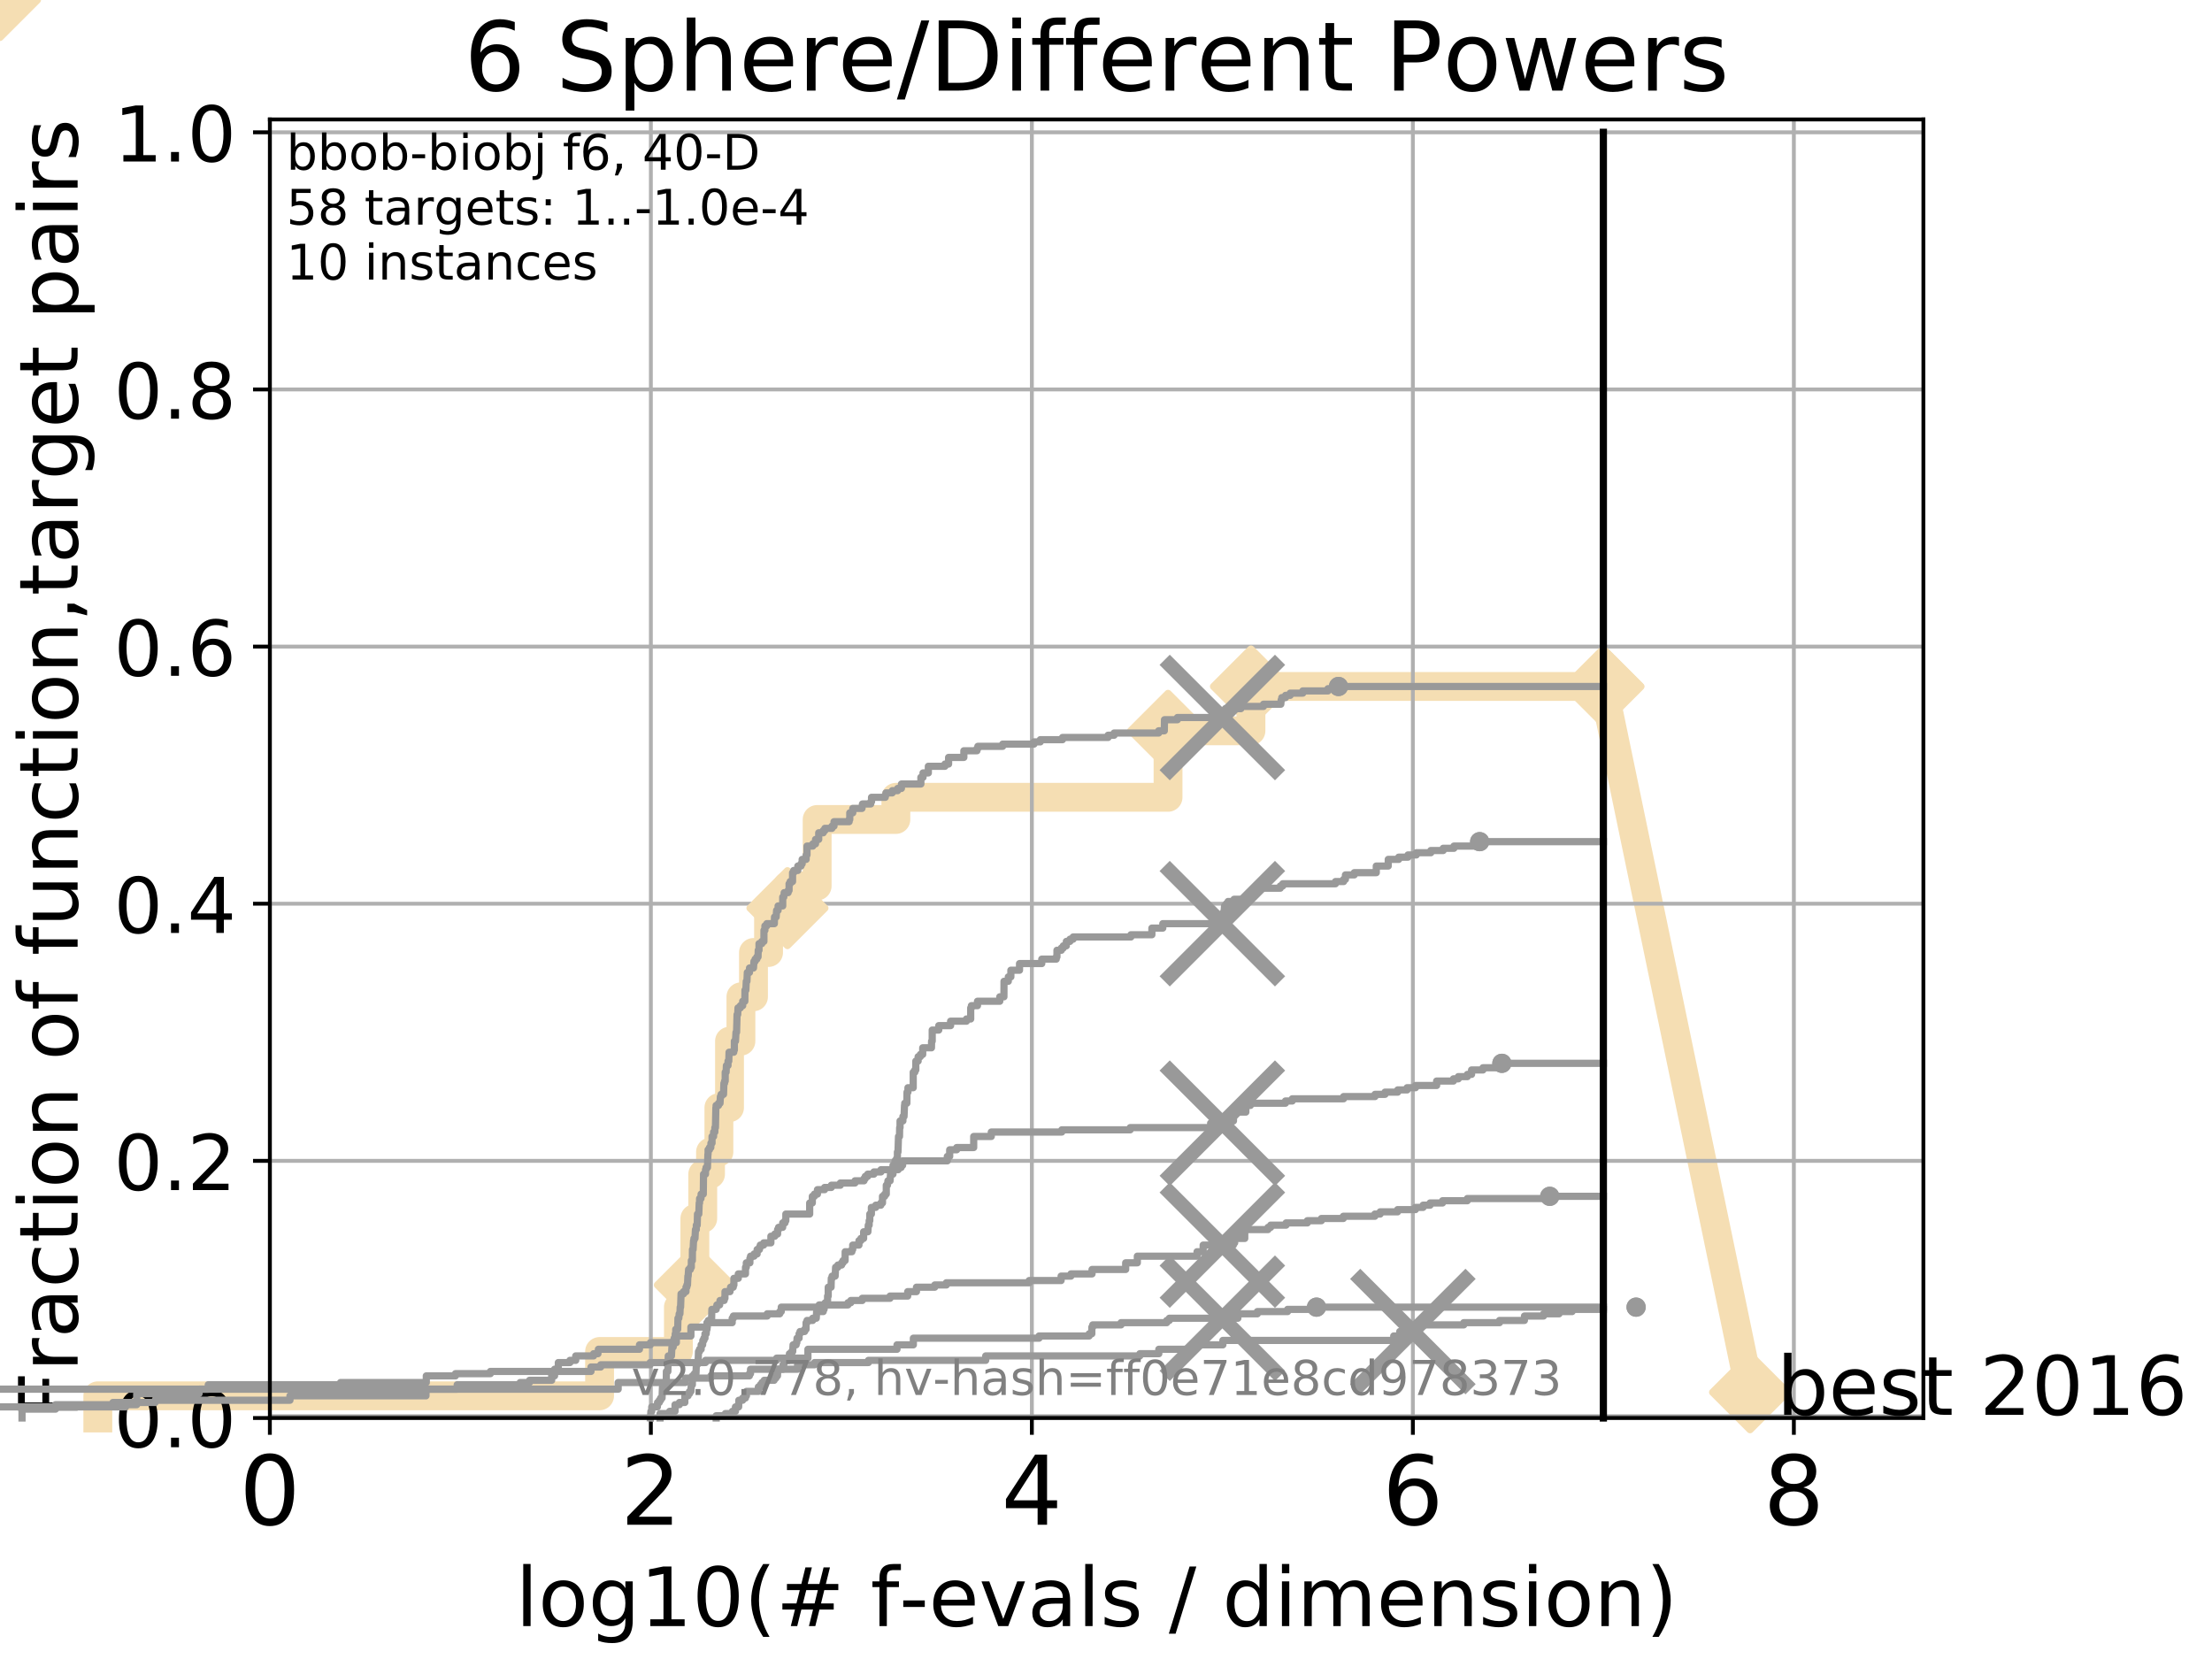 <?xml version="1.0" encoding="utf-8" standalone="no"?>
<!DOCTYPE svg PUBLIC "-//W3C//DTD SVG 1.1//EN"
  "http://www.w3.org/Graphics/SVG/1.1/DTD/svg11.dtd">
<!-- Created with matplotlib (http://matplotlib.org/) -->
<svg height="345pt" version="1.1" viewBox="0 0 460 345" width="460pt" xmlns="http://www.w3.org/2000/svg" xmlns:xlink="http://www.w3.org/1999/xlink">
 <defs>
  <style type="text/css">
*{stroke-linecap:butt;stroke-linejoin:round;}
  </style>
 </defs>
 <g id="figure_1">
  <g id="patch_1">
   <path d="M 0 345.6 
L 460.8 345.6 
L 460.8 0 
L 0 0 
z
" style="fill:#ffffff;"/>
  </g>
  <g id="axes_1">
   <g id="patch_2">
    <path d="M 56.12 294.88 
L 399.984 294.88 
L 399.984 24.84 
L 56.12 24.84 
z
" style="fill:#ffffff;"/>
   </g>
   <g id="line2d_1">
    <path d="M 20.343 294.88 
L 20.343 290.27 
L 124.686 290.27 
L 124.686 281.051 
L 141.076 281.051 
L 141.076 271.831 
L 142.716 271.831 
L 142.716 267.221 
L 144.501 267.221 
L 144.501 253.392 
L 146.139 253.392 
L 146.139 244.173 
L 147.756 244.173 
L 147.756 239.563 
L 149.499 239.563 
L 149.499 230.343 
L 151.706 230.343 
L 151.706 216.514 
L 154.078 216.514 
L 154.078 207.294 
L 156.692 207.294 
L 156.692 198.075 
L 159.826 198.075 
L 159.826 188.855 
L 163.755 188.855 
L 163.755 184.246 
L 169.932 184.246 
L 169.932 170.416 
L 186.303 170.416 
L 186.303 165.807 
L 242.902 165.807 
L 242.902 151.977 
L 260.144 151.977 
L 260.144 142.758 
L 333.43 142.758 
" style="fill:none;stroke:#f5deb3;stroke-linecap:square;stroke-width:6;"/>
   </g>
   <g id="line2d_2">
    <path d="M 0 0 
" style="fill:none;stroke:#f5deb3;stroke-linecap:square;stroke-width:6;"/>
    <defs>
     <path d="M -0 7.778 
L 7.778 0 
L 0 -7.778 
L -7.778 -0 
z
" id="m928657a65c" style="stroke:#f5deb3;stroke-linejoin:miter;stroke-width:1.5;"/>
    </defs>
    <g>
     <use style="fill:#f5deb3;stroke:#f5deb3;stroke-linejoin:miter;stroke-width:1.5;" x="0" xlink:href="#m928657a65c" y="0"/>
    </g>
   </g>
   <g id="line2d_3">
    <path d="M 333.43 142.758 
L 363.934 289.533 
" style="fill:none;stroke:#f5deb3;stroke-linecap:square;stroke-width:6;"/>
    <g>
     <use style="fill:#f5deb3;stroke:#f5deb3;stroke-linejoin:miter;stroke-width:1.5;" x="333.43" xlink:href="#m928657a65c" y="142.758"/>
     <use style="fill:#f5deb3;stroke:#f5deb3;stroke-linejoin:miter;stroke-width:1.5;" x="363.934" xlink:href="#m928657a65c" y="289.533"/>
    </g>
   </g>
   <g id="matplotlib.axis_1">
    <g id="xtick_1">
     <g id="line2d_4">
      <path clip-path="url(#pcacd9744f5)" d="M 56.12 294.88 
L 56.12 24.84 
" style="fill:none;stroke:#b0b0b0;stroke-linecap:square;stroke-width:0.8;"/>
     </g>
     <g id="line2d_5">
      <defs>
       <path d="M 0 0 
L 0 3.5 
" id="mb3261c7095" style="stroke:#000000;stroke-width:0.8;"/>
      </defs>
      <g>
       <use style="stroke:#000000;stroke-width:0.8;" x="56.12" xlink:href="#mb3261c7095" y="294.88"/>
      </g>
     </g>
     <g id="text_1">
      <!-- 0 -->
      <defs>
       <path d="M 31.781 66.406 
Q 24.172 66.406 20.328 58.906 
Q 16.5 51.422 16.5 36.375 
Q 16.5 21.391 20.328 13.891 
Q 24.172 6.391 31.781 6.391 
Q 39.453 6.391 43.281 13.891 
Q 47.125 21.391 47.125 36.375 
Q 47.125 51.422 43.281 58.906 
Q 39.453 66.406 31.781 66.406 
z
M 31.781 74.219 
Q 44.047 74.219 50.516 64.516 
Q 56.984 54.828 56.984 36.375 
Q 56.984 17.969 50.516 8.266 
Q 44.047 -1.422 31.781 -1.422 
Q 19.531 -1.422 13.062 8.266 
Q 6.594 17.969 6.594 36.375 
Q 6.594 54.828 13.062 64.516 
Q 19.531 74.219 31.781 74.219 
z
" id="DejaVuSans-30"/>
      </defs>
      <g transform="translate(49.758 317.077)scale(0.2 -0.2)">
       <use xlink:href="#DejaVuSans-30"/>
      </g>
     </g>
    </g>
    <g id="xtick_2">
     <g id="line2d_6">
      <path clip-path="url(#pcacd9744f5)" d="M 135.351 294.88 
L 135.351 24.84 
" style="fill:none;stroke:#b0b0b0;stroke-linecap:square;stroke-width:0.8;"/>
     </g>
     <g id="line2d_7">
      <g>
       <use style="stroke:#000000;stroke-width:0.8;" x="135.351" xlink:href="#mb3261c7095" y="294.88"/>
      </g>
     </g>
     <g id="text_2">
      <!-- 2 -->
      <defs>
       <path d="M 19.188 8.297 
L 53.609 8.297 
L 53.609 0 
L 7.328 0 
L 7.328 8.297 
Q 12.938 14.109 22.625 23.891 
Q 32.328 33.688 34.812 36.531 
Q 39.547 41.844 41.422 45.531 
Q 43.312 49.219 43.312 52.781 
Q 43.312 58.594 39.234 62.25 
Q 35.156 65.922 28.609 65.922 
Q 23.969 65.922 18.812 64.312 
Q 13.672 62.703 7.812 59.422 
L 7.812 69.391 
Q 13.766 71.781 18.938 73 
Q 24.125 74.219 28.422 74.219 
Q 39.75 74.219 46.484 68.547 
Q 53.219 62.891 53.219 53.422 
Q 53.219 48.922 51.531 44.891 
Q 49.859 40.875 45.406 35.406 
Q 44.188 33.984 37.641 27.219 
Q 31.109 20.453 19.188 8.297 
z
" id="DejaVuSans-32"/>
      </defs>
      <g transform="translate(128.989 317.077)scale(0.2 -0.2)">
       <use xlink:href="#DejaVuSans-32"/>
      </g>
     </g>
    </g>
    <g id="xtick_3">
     <g id="line2d_8">
      <path clip-path="url(#pcacd9744f5)" d="M 214.583 294.88 
L 214.583 24.84 
" style="fill:none;stroke:#b0b0b0;stroke-linecap:square;stroke-width:0.8;"/>
     </g>
     <g id="line2d_9">
      <g>
       <use style="stroke:#000000;stroke-width:0.8;" x="214.583" xlink:href="#mb3261c7095" y="294.88"/>
      </g>
     </g>
     <g id="text_3">
      <!-- 4 -->
      <defs>
       <path d="M 37.797 64.312 
L 12.891 25.391 
L 37.797 25.391 
z
M 35.203 72.906 
L 47.609 72.906 
L 47.609 25.391 
L 58.016 25.391 
L 58.016 17.188 
L 47.609 17.188 
L 47.609 0 
L 37.797 0 
L 37.797 17.188 
L 4.891 17.188 
L 4.891 26.703 
z
" id="DejaVuSans-34"/>
      </defs>
      <g transform="translate(208.22 317.077)scale(0.2 -0.2)">
       <use xlink:href="#DejaVuSans-34"/>
      </g>
     </g>
    </g>
    <g id="xtick_4">
     <g id="line2d_10">
      <path clip-path="url(#pcacd9744f5)" d="M 293.814 294.88 
L 293.814 24.84 
" style="fill:none;stroke:#b0b0b0;stroke-linecap:square;stroke-width:0.8;"/>
     </g>
     <g id="line2d_11">
      <g>
       <use style="stroke:#000000;stroke-width:0.8;" x="293.814" xlink:href="#mb3261c7095" y="294.88"/>
      </g>
     </g>
     <g id="text_4">
      <!-- 6 -->
      <defs>
       <path d="M 33.016 40.375 
Q 26.375 40.375 22.484 35.828 
Q 18.609 31.297 18.609 23.391 
Q 18.609 15.531 22.484 10.953 
Q 26.375 6.391 33.016 6.391 
Q 39.656 6.391 43.531 10.953 
Q 47.406 15.531 47.406 23.391 
Q 47.406 31.297 43.531 35.828 
Q 39.656 40.375 33.016 40.375 
z
M 52.594 71.297 
L 52.594 62.312 
Q 48.875 64.062 45.094 64.984 
Q 41.312 65.922 37.594 65.922 
Q 27.828 65.922 22.672 59.328 
Q 17.531 52.734 16.797 39.406 
Q 19.672 43.656 24.016 45.922 
Q 28.375 48.188 33.594 48.188 
Q 44.578 48.188 50.953 41.516 
Q 57.328 34.859 57.328 23.391 
Q 57.328 12.156 50.688 5.359 
Q 44.047 -1.422 33.016 -1.422 
Q 20.359 -1.422 13.672 8.266 
Q 6.984 17.969 6.984 36.375 
Q 6.984 53.656 15.188 63.938 
Q 23.391 74.219 37.203 74.219 
Q 40.922 74.219 44.703 73.484 
Q 48.484 72.75 52.594 71.297 
z
" id="DejaVuSans-36"/>
      </defs>
      <g transform="translate(287.452 317.077)scale(0.2 -0.2)">
       <use xlink:href="#DejaVuSans-36"/>
      </g>
     </g>
    </g>
    <g id="xtick_5">
     <g id="line2d_12">
      <path clip-path="url(#pcacd9744f5)" d="M 373.045 294.88 
L 373.045 24.84 
" style="fill:none;stroke:#b0b0b0;stroke-linecap:square;stroke-width:0.8;"/>
     </g>
     <g id="line2d_13">
      <g>
       <use style="stroke:#000000;stroke-width:0.8;" x="373.045" xlink:href="#mb3261c7095" y="294.88"/>
      </g>
     </g>
     <g id="text_5">
      <!-- 8 -->
      <defs>
       <path d="M 31.781 34.625 
Q 24.75 34.625 20.719 30.859 
Q 16.703 27.094 16.703 20.516 
Q 16.703 13.922 20.719 10.156 
Q 24.75 6.391 31.781 6.391 
Q 38.812 6.391 42.859 10.172 
Q 46.922 13.969 46.922 20.516 
Q 46.922 27.094 42.891 30.859 
Q 38.875 34.625 31.781 34.625 
z
M 21.922 38.812 
Q 15.578 40.375 12.031 44.719 
Q 8.5 49.078 8.5 55.328 
Q 8.5 64.062 14.719 69.141 
Q 20.953 74.219 31.781 74.219 
Q 42.672 74.219 48.875 69.141 
Q 55.078 64.062 55.078 55.328 
Q 55.078 49.078 51.531 44.719 
Q 48 40.375 41.703 38.812 
Q 48.828 37.156 52.797 32.312 
Q 56.781 27.484 56.781 20.516 
Q 56.781 9.906 50.312 4.234 
Q 43.844 -1.422 31.781 -1.422 
Q 19.734 -1.422 13.25 4.234 
Q 6.781 9.906 6.781 20.516 
Q 6.781 27.484 10.781 32.312 
Q 14.797 37.156 21.922 38.812 
z
M 18.312 54.391 
Q 18.312 48.734 21.844 45.562 
Q 25.391 42.391 31.781 42.391 
Q 38.141 42.391 41.719 45.562 
Q 45.312 48.734 45.312 54.391 
Q 45.312 60.062 41.719 63.234 
Q 38.141 66.406 31.781 66.406 
Q 25.391 66.406 21.844 63.234 
Q 18.312 60.062 18.312 54.391 
z
" id="DejaVuSans-38"/>
      </defs>
      <g transform="translate(366.683 317.077)scale(0.2 -0.2)">
       <use xlink:href="#DejaVuSans-38"/>
      </g>
     </g>
    </g>
    <g id="text_6">
     <!-- log10(# f-evals / dimension) -->
     <defs>
      <path d="M 9.422 75.984 
L 18.406 75.984 
L 18.406 0 
L 9.422 0 
z
" id="DejaVuSans-6c"/>
      <path d="M 30.609 48.391 
Q 23.391 48.391 19.188 42.75 
Q 14.984 37.109 14.984 27.297 
Q 14.984 17.484 19.156 11.844 
Q 23.344 6.203 30.609 6.203 
Q 37.797 6.203 41.984 11.859 
Q 46.188 17.531 46.188 27.297 
Q 46.188 37.016 41.984 42.703 
Q 37.797 48.391 30.609 48.391 
z
M 30.609 56 
Q 42.328 56 49.016 48.375 
Q 55.719 40.766 55.719 27.297 
Q 55.719 13.875 49.016 6.219 
Q 42.328 -1.422 30.609 -1.422 
Q 18.844 -1.422 12.172 6.219 
Q 5.516 13.875 5.516 27.297 
Q 5.516 40.766 12.172 48.375 
Q 18.844 56 30.609 56 
z
" id="DejaVuSans-6f"/>
      <path d="M 45.406 27.984 
Q 45.406 37.75 41.375 43.109 
Q 37.359 48.484 30.078 48.484 
Q 22.859 48.484 18.828 43.109 
Q 14.797 37.75 14.797 27.984 
Q 14.797 18.266 18.828 12.891 
Q 22.859 7.516 30.078 7.516 
Q 37.359 7.516 41.375 12.891 
Q 45.406 18.266 45.406 27.984 
z
M 54.391 6.781 
Q 54.391 -7.172 48.188 -13.984 
Q 42 -20.797 29.203 -20.797 
Q 24.469 -20.797 20.266 -20.094 
Q 16.062 -19.391 12.109 -17.922 
L 12.109 -9.188 
Q 16.062 -11.328 19.922 -12.344 
Q 23.781 -13.375 27.781 -13.375 
Q 36.625 -13.375 41.016 -8.766 
Q 45.406 -4.156 45.406 5.172 
L 45.406 9.625 
Q 42.625 4.781 38.281 2.391 
Q 33.938 0 27.875 0 
Q 17.828 0 11.672 7.656 
Q 5.516 15.328 5.516 27.984 
Q 5.516 40.672 11.672 48.328 
Q 17.828 56 27.875 56 
Q 33.938 56 38.281 53.609 
Q 42.625 51.219 45.406 46.391 
L 45.406 54.688 
L 54.391 54.688 
z
" id="DejaVuSans-67"/>
      <path d="M 12.406 8.297 
L 28.516 8.297 
L 28.516 63.922 
L 10.984 60.406 
L 10.984 69.391 
L 28.422 72.906 
L 38.281 72.906 
L 38.281 8.297 
L 54.391 8.297 
L 54.391 0 
L 12.406 0 
z
" id="DejaVuSans-31"/>
      <path d="M 31 75.875 
Q 24.469 64.656 21.281 53.656 
Q 18.109 42.672 18.109 31.391 
Q 18.109 20.125 21.312 9.062 
Q 24.516 -2 31 -13.188 
L 23.188 -13.188 
Q 15.875 -1.703 12.234 9.375 
Q 8.594 20.453 8.594 31.391 
Q 8.594 42.281 12.203 53.312 
Q 15.828 64.359 23.188 75.875 
z
" id="DejaVuSans-28"/>
      <path d="M 51.125 44 
L 36.922 44 
L 32.812 27.688 
L 47.125 27.688 
z
M 43.797 71.781 
L 38.719 51.516 
L 52.984 51.516 
L 58.109 71.781 
L 65.922 71.781 
L 60.891 51.516 
L 76.125 51.516 
L 76.125 44 
L 58.984 44 
L 54.984 27.688 
L 70.516 27.688 
L 70.516 20.219 
L 53.078 20.219 
L 48 0 
L 40.188 0 
L 45.219 20.219 
L 30.906 20.219 
L 25.875 0 
L 18.016 0 
L 23.094 20.219 
L 7.719 20.219 
L 7.719 27.688 
L 24.906 27.688 
L 29 44 
L 13.281 44 
L 13.281 51.516 
L 30.906 51.516 
L 35.891 71.781 
z
" id="DejaVuSans-23"/>
      <path id="DejaVuSans-20"/>
      <path d="M 37.109 75.984 
L 37.109 68.5 
L 28.516 68.5 
Q 23.688 68.5 21.797 66.547 
Q 19.922 64.594 19.922 59.516 
L 19.922 54.688 
L 34.719 54.688 
L 34.719 47.703 
L 19.922 47.703 
L 19.922 0 
L 10.891 0 
L 10.891 47.703 
L 2.297 47.703 
L 2.297 54.688 
L 10.891 54.688 
L 10.891 58.5 
Q 10.891 67.625 15.141 71.797 
Q 19.391 75.984 28.609 75.984 
z
" id="DejaVuSans-66"/>
      <path d="M 4.891 31.391 
L 31.203 31.391 
L 31.203 23.391 
L 4.891 23.391 
z
" id="DejaVuSans-2d"/>
      <path d="M 56.203 29.594 
L 56.203 25.203 
L 14.891 25.203 
Q 15.484 15.922 20.484 11.062 
Q 25.484 6.203 34.422 6.203 
Q 39.594 6.203 44.453 7.469 
Q 49.312 8.734 54.109 11.281 
L 54.109 2.781 
Q 49.266 0.734 44.188 -0.344 
Q 39.109 -1.422 33.891 -1.422 
Q 20.797 -1.422 13.156 6.188 
Q 5.516 13.812 5.516 26.812 
Q 5.516 40.234 12.766 48.109 
Q 20.016 56 32.328 56 
Q 43.359 56 49.781 48.891 
Q 56.203 41.797 56.203 29.594 
z
M 47.219 32.234 
Q 47.125 39.594 43.094 43.984 
Q 39.062 48.391 32.422 48.391 
Q 24.906 48.391 20.391 44.141 
Q 15.875 39.891 15.188 32.172 
z
" id="DejaVuSans-65"/>
      <path d="M 2.984 54.688 
L 12.5 54.688 
L 29.594 8.797 
L 46.688 54.688 
L 56.203 54.688 
L 35.688 0 
L 23.484 0 
z
" id="DejaVuSans-76"/>
      <path d="M 34.281 27.484 
Q 23.391 27.484 19.188 25 
Q 14.984 22.516 14.984 16.5 
Q 14.984 11.719 18.141 8.906 
Q 21.297 6.109 26.703 6.109 
Q 34.188 6.109 38.703 11.406 
Q 43.219 16.703 43.219 25.484 
L 43.219 27.484 
z
M 52.203 31.203 
L 52.203 0 
L 43.219 0 
L 43.219 8.297 
Q 40.141 3.328 35.547 0.953 
Q 30.953 -1.422 24.312 -1.422 
Q 15.922 -1.422 10.953 3.297 
Q 6 8.016 6 15.922 
Q 6 25.141 12.172 29.828 
Q 18.359 34.516 30.609 34.516 
L 43.219 34.516 
L 43.219 35.406 
Q 43.219 41.609 39.141 45 
Q 35.062 48.391 27.688 48.391 
Q 23 48.391 18.547 47.266 
Q 14.109 46.141 10.016 43.891 
L 10.016 52.203 
Q 14.938 54.109 19.578 55.047 
Q 24.219 56 28.609 56 
Q 40.484 56 46.344 49.844 
Q 52.203 43.703 52.203 31.203 
z
" id="DejaVuSans-61"/>
      <path d="M 44.281 53.078 
L 44.281 44.578 
Q 40.484 46.531 36.375 47.5 
Q 32.281 48.484 27.875 48.484 
Q 21.188 48.484 17.844 46.438 
Q 14.5 44.391 14.5 40.281 
Q 14.5 37.156 16.891 35.375 
Q 19.281 33.594 26.516 31.984 
L 29.594 31.297 
Q 39.156 29.25 43.188 25.516 
Q 47.219 21.781 47.219 15.094 
Q 47.219 7.469 41.188 3.016 
Q 35.156 -1.422 24.609 -1.422 
Q 20.219 -1.422 15.453 -0.562 
Q 10.688 0.297 5.422 2 
L 5.422 11.281 
Q 10.406 8.688 15.234 7.391 
Q 20.062 6.109 24.812 6.109 
Q 31.156 6.109 34.562 8.281 
Q 37.984 10.453 37.984 14.406 
Q 37.984 18.062 35.516 20.016 
Q 33.062 21.969 24.703 23.781 
L 21.578 24.516 
Q 13.234 26.266 9.516 29.906 
Q 5.812 33.547 5.812 39.891 
Q 5.812 47.609 11.281 51.797 
Q 16.75 56 26.812 56 
Q 31.781 56 36.172 55.266 
Q 40.578 54.547 44.281 53.078 
z
" id="DejaVuSans-73"/>
      <path d="M 25.391 72.906 
L 33.688 72.906 
L 8.297 -9.281 
L 0 -9.281 
z
" id="DejaVuSans-2f"/>
      <path d="M 45.406 46.391 
L 45.406 75.984 
L 54.391 75.984 
L 54.391 0 
L 45.406 0 
L 45.406 8.203 
Q 42.578 3.328 38.25 0.953 
Q 33.938 -1.422 27.875 -1.422 
Q 17.969 -1.422 11.734 6.484 
Q 5.516 14.406 5.516 27.297 
Q 5.516 40.188 11.734 48.094 
Q 17.969 56 27.875 56 
Q 33.938 56 38.25 53.625 
Q 42.578 51.266 45.406 46.391 
z
M 14.797 27.297 
Q 14.797 17.391 18.875 11.75 
Q 22.953 6.109 30.078 6.109 
Q 37.203 6.109 41.297 11.75 
Q 45.406 17.391 45.406 27.297 
Q 45.406 37.203 41.297 42.844 
Q 37.203 48.484 30.078 48.484 
Q 22.953 48.484 18.875 42.844 
Q 14.797 37.203 14.797 27.297 
z
" id="DejaVuSans-64"/>
      <path d="M 9.422 54.688 
L 18.406 54.688 
L 18.406 0 
L 9.422 0 
z
M 9.422 75.984 
L 18.406 75.984 
L 18.406 64.594 
L 9.422 64.594 
z
" id="DejaVuSans-69"/>
      <path d="M 52 44.188 
Q 55.375 50.25 60.062 53.125 
Q 64.75 56 71.094 56 
Q 79.641 56 84.281 50.016 
Q 88.922 44.047 88.922 33.016 
L 88.922 0 
L 79.891 0 
L 79.891 32.719 
Q 79.891 40.578 77.094 44.375 
Q 74.312 48.188 68.609 48.188 
Q 61.625 48.188 57.562 43.547 
Q 53.516 38.922 53.516 30.906 
L 53.516 0 
L 44.484 0 
L 44.484 32.719 
Q 44.484 40.625 41.703 44.406 
Q 38.922 48.188 33.109 48.188 
Q 26.219 48.188 22.156 43.531 
Q 18.109 38.875 18.109 30.906 
L 18.109 0 
L 9.078 0 
L 9.078 54.688 
L 18.109 54.688 
L 18.109 46.188 
Q 21.188 51.219 25.484 53.609 
Q 29.781 56 35.688 56 
Q 41.656 56 45.828 52.969 
Q 50 49.953 52 44.188 
z
" id="DejaVuSans-6d"/>
      <path d="M 54.891 33.016 
L 54.891 0 
L 45.906 0 
L 45.906 32.719 
Q 45.906 40.484 42.875 44.328 
Q 39.844 48.188 33.797 48.188 
Q 26.516 48.188 22.312 43.547 
Q 18.109 38.922 18.109 30.906 
L 18.109 0 
L 9.078 0 
L 9.078 54.688 
L 18.109 54.688 
L 18.109 46.188 
Q 21.344 51.125 25.703 53.562 
Q 30.078 56 35.797 56 
Q 45.219 56 50.047 50.172 
Q 54.891 44.344 54.891 33.016 
z
" id="DejaVuSans-6e"/>
      <path d="M 8.016 75.875 
L 15.828 75.875 
Q 23.141 64.359 26.781 53.312 
Q 30.422 42.281 30.422 31.391 
Q 30.422 20.453 26.781 9.375 
Q 23.141 -1.703 15.828 -13.188 
L 8.016 -13.188 
Q 14.5 -2 17.703 9.062 
Q 20.906 20.125 20.906 31.391 
Q 20.906 42.672 17.703 53.656 
Q 14.5 64.656 8.016 75.875 
z
" id="DejaVuSans-29"/>
     </defs>
     <g transform="translate(107.211 338.154)scale(0.17 -0.17)">
      <use xlink:href="#DejaVuSans-6c"/>
      <use x="27.783" xlink:href="#DejaVuSans-6f"/>
      <use x="88.965" xlink:href="#DejaVuSans-67"/>
      <use x="152.441" xlink:href="#DejaVuSans-31"/>
      <use x="216.064" xlink:href="#DejaVuSans-30"/>
      <use x="279.688" xlink:href="#DejaVuSans-28"/>
      <use x="318.701" xlink:href="#DejaVuSans-23"/>
      <use x="402.49" xlink:href="#DejaVuSans-20"/>
      <use x="434.277" xlink:href="#DejaVuSans-66"/>
      <use x="469.404" xlink:href="#DejaVuSans-2d"/>
      <use x="505.488" xlink:href="#DejaVuSans-65"/>
      <use x="567.012" xlink:href="#DejaVuSans-76"/>
      <use x="626.191" xlink:href="#DejaVuSans-61"/>
      <use x="687.471" xlink:href="#DejaVuSans-6c"/>
      <use x="715.254" xlink:href="#DejaVuSans-73"/>
      <use x="767.354" xlink:href="#DejaVuSans-20"/>
      <use x="799.141" xlink:href="#DejaVuSans-2f"/>
      <use x="832.832" xlink:href="#DejaVuSans-20"/>
      <use x="864.619" xlink:href="#DejaVuSans-64"/>
      <use x="928.096" xlink:href="#DejaVuSans-69"/>
      <use x="955.879" xlink:href="#DejaVuSans-6d"/>
      <use x="1053.291" xlink:href="#DejaVuSans-65"/>
      <use x="1114.814" xlink:href="#DejaVuSans-6e"/>
      <use x="1178.193" xlink:href="#DejaVuSans-73"/>
      <use x="1230.293" xlink:href="#DejaVuSans-69"/>
      <use x="1258.076" xlink:href="#DejaVuSans-6f"/>
      <use x="1319.258" xlink:href="#DejaVuSans-6e"/>
      <use x="1382.637" xlink:href="#DejaVuSans-29"/>
     </g>
    </g>
   </g>
   <g id="matplotlib.axis_2">
    <g id="ytick_1">
     <g id="line2d_14">
      <path clip-path="url(#pcacd9744f5)" d="M 56.12 294.88 
L 399.984 294.88 
" style="fill:none;stroke:#b0b0b0;stroke-linecap:square;stroke-width:0.8;"/>
     </g>
     <g id="line2d_15">
      <defs>
       <path d="M 0 0 
L -3.5 0 
" id="mdd83c32ce6" style="stroke:#000000;stroke-width:0.8;"/>
      </defs>
      <g>
       <use style="stroke:#000000;stroke-width:0.8;" x="56.12" xlink:href="#mdd83c32ce6" y="294.88"/>
      </g>
     </g>
     <g id="text_7">
      <!-- 0.0 -->
      <defs>
       <path d="M 10.688 12.406 
L 21 12.406 
L 21 0 
L 10.688 0 
z
" id="DejaVuSans-2e"/>
      </defs>
      <g transform="translate(23.675 300.959)scale(0.16 -0.16)">
       <use xlink:href="#DejaVuSans-30"/>
       <use x="63.623" xlink:href="#DejaVuSans-2e"/>
       <use x="95.41" xlink:href="#DejaVuSans-30"/>
      </g>
     </g>
    </g>
    <g id="ytick_2">
     <g id="line2d_16">
      <path clip-path="url(#pcacd9744f5)" d="M 56.12 241.407 
L 399.984 241.407 
" style="fill:none;stroke:#b0b0b0;stroke-linecap:square;stroke-width:0.8;"/>
     </g>
     <g id="line2d_17">
      <g>
       <use style="stroke:#000000;stroke-width:0.8;" x="56.12" xlink:href="#mdd83c32ce6" y="241.407"/>
      </g>
     </g>
     <g id="text_8">
      <!-- 0.2 -->
      <g transform="translate(23.675 247.485)scale(0.16 -0.16)">
       <use xlink:href="#DejaVuSans-30"/>
       <use x="63.623" xlink:href="#DejaVuSans-2e"/>
       <use x="95.41" xlink:href="#DejaVuSans-32"/>
      </g>
     </g>
    </g>
    <g id="ytick_3">
     <g id="line2d_18">
      <path clip-path="url(#pcacd9744f5)" d="M 56.12 187.933 
L 399.984 187.933 
" style="fill:none;stroke:#b0b0b0;stroke-linecap:square;stroke-width:0.8;"/>
     </g>
     <g id="line2d_19">
      <g>
       <use style="stroke:#000000;stroke-width:0.8;" x="56.12" xlink:href="#mdd83c32ce6" y="187.933"/>
      </g>
     </g>
     <g id="text_9">
      <!-- 0.4 -->
      <g transform="translate(23.675 194.012)scale(0.16 -0.16)">
       <use xlink:href="#DejaVuSans-30"/>
       <use x="63.623" xlink:href="#DejaVuSans-2e"/>
       <use x="95.41" xlink:href="#DejaVuSans-34"/>
      </g>
     </g>
    </g>
    <g id="ytick_4">
     <g id="line2d_20">
      <path clip-path="url(#pcacd9744f5)" d="M 56.12 134.46 
L 399.984 134.46 
" style="fill:none;stroke:#b0b0b0;stroke-linecap:square;stroke-width:0.8;"/>
     </g>
     <g id="line2d_21">
      <g>
       <use style="stroke:#000000;stroke-width:0.8;" x="56.12" xlink:href="#mdd83c32ce6" y="134.46"/>
      </g>
     </g>
     <g id="text_10">
      <!-- 0.6 -->
      <g transform="translate(23.675 140.539)scale(0.16 -0.16)">
       <use xlink:href="#DejaVuSans-30"/>
       <use x="63.623" xlink:href="#DejaVuSans-2e"/>
       <use x="95.41" xlink:href="#DejaVuSans-36"/>
      </g>
     </g>
    </g>
    <g id="ytick_5">
     <g id="line2d_22">
      <path clip-path="url(#pcacd9744f5)" d="M 56.12 80.987 
L 399.984 80.987 
" style="fill:none;stroke:#b0b0b0;stroke-linecap:square;stroke-width:0.8;"/>
     </g>
     <g id="line2d_23">
      <g>
       <use style="stroke:#000000;stroke-width:0.8;" x="56.12" xlink:href="#mdd83c32ce6" y="80.987"/>
      </g>
     </g>
     <g id="text_11">
      <!-- 0.8 -->
      <g transform="translate(23.675 87.066)scale(0.16 -0.16)">
       <use xlink:href="#DejaVuSans-30"/>
       <use x="63.623" xlink:href="#DejaVuSans-2e"/>
       <use x="95.41" xlink:href="#DejaVuSans-38"/>
      </g>
     </g>
    </g>
    <g id="ytick_6">
     <g id="line2d_24">
      <path clip-path="url(#pcacd9744f5)" d="M 56.12 27.514 
L 399.984 27.514 
" style="fill:none;stroke:#b0b0b0;stroke-linecap:square;stroke-width:0.8;"/>
     </g>
     <g id="line2d_25">
      <g>
       <use style="stroke:#000000;stroke-width:0.8;" x="56.12" xlink:href="#mdd83c32ce6" y="27.514"/>
      </g>
     </g>
     <g id="text_12">
      <!-- 1.0 -->
      <g transform="translate(23.675 33.592)scale(0.16 -0.16)">
       <use xlink:href="#DejaVuSans-31"/>
       <use x="63.623" xlink:href="#DejaVuSans-2e"/>
       <use x="95.41" xlink:href="#DejaVuSans-30"/>
      </g>
     </g>
    </g>
    <g id="text_13">
     <!-- Fraction of function,target pairs -->
     <defs>
      <path d="M 9.812 72.906 
L 51.703 72.906 
L 51.703 64.594 
L 19.672 64.594 
L 19.672 43.109 
L 48.578 43.109 
L 48.578 34.812 
L 19.672 34.812 
L 19.672 0 
L 9.812 0 
z
" id="DejaVuSans-46"/>
      <path d="M 41.109 46.297 
Q 39.594 47.172 37.812 47.578 
Q 36.031 48 33.891 48 
Q 26.266 48 22.188 43.047 
Q 18.109 38.094 18.109 28.812 
L 18.109 0 
L 9.078 0 
L 9.078 54.688 
L 18.109 54.688 
L 18.109 46.188 
Q 20.953 51.172 25.484 53.578 
Q 30.031 56 36.531 56 
Q 37.453 56 38.578 55.875 
Q 39.703 55.766 41.062 55.516 
z
" id="DejaVuSans-72"/>
      <path d="M 48.781 52.594 
L 48.781 44.188 
Q 44.969 46.297 41.141 47.344 
Q 37.312 48.391 33.406 48.391 
Q 24.656 48.391 19.812 42.844 
Q 14.984 37.312 14.984 27.297 
Q 14.984 17.281 19.812 11.734 
Q 24.656 6.203 33.406 6.203 
Q 37.312 6.203 41.141 7.25 
Q 44.969 8.297 48.781 10.406 
L 48.781 2.094 
Q 45.016 0.344 40.984 -0.531 
Q 36.969 -1.422 32.422 -1.422 
Q 20.062 -1.422 12.781 6.344 
Q 5.516 14.109 5.516 27.297 
Q 5.516 40.672 12.859 48.328 
Q 20.219 56 33.016 56 
Q 37.156 56 41.109 55.141 
Q 45.062 54.297 48.781 52.594 
z
" id="DejaVuSans-63"/>
      <path d="M 18.312 70.219 
L 18.312 54.688 
L 36.812 54.688 
L 36.812 47.703 
L 18.312 47.703 
L 18.312 18.016 
Q 18.312 11.328 20.141 9.422 
Q 21.969 7.516 27.594 7.516 
L 36.812 7.516 
L 36.812 0 
L 27.594 0 
Q 17.188 0 13.234 3.875 
Q 9.281 7.766 9.281 18.016 
L 9.281 47.703 
L 2.688 47.703 
L 2.688 54.688 
L 9.281 54.688 
L 9.281 70.219 
z
" id="DejaVuSans-74"/>
      <path d="M 8.5 21.578 
L 8.5 54.688 
L 17.484 54.688 
L 17.484 21.922 
Q 17.484 14.156 20.5 10.266 
Q 23.531 6.391 29.594 6.391 
Q 36.859 6.391 41.078 11.031 
Q 45.312 15.672 45.312 23.688 
L 45.312 54.688 
L 54.297 54.688 
L 54.297 0 
L 45.312 0 
L 45.312 8.406 
Q 42.047 3.422 37.719 1 
Q 33.406 -1.422 27.688 -1.422 
Q 18.266 -1.422 13.375 4.438 
Q 8.5 10.297 8.5 21.578 
z
M 31.109 56 
z
" id="DejaVuSans-75"/>
      <path d="M 11.719 12.406 
L 22.016 12.406 
L 22.016 4 
L 14.016 -11.625 
L 7.719 -11.625 
L 11.719 4 
z
" id="DejaVuSans-2c"/>
      <path d="M 18.109 8.203 
L 18.109 -20.797 
L 9.078 -20.797 
L 9.078 54.688 
L 18.109 54.688 
L 18.109 46.391 
Q 20.953 51.266 25.266 53.625 
Q 29.594 56 35.594 56 
Q 45.562 56 51.781 48.094 
Q 58.016 40.188 58.016 27.297 
Q 58.016 14.406 51.781 6.484 
Q 45.562 -1.422 35.594 -1.422 
Q 29.594 -1.422 25.266 0.953 
Q 20.953 3.328 18.109 8.203 
z
M 48.688 27.297 
Q 48.688 37.203 44.609 42.844 
Q 40.531 48.484 33.406 48.484 
Q 26.266 48.484 22.188 42.844 
Q 18.109 37.203 18.109 27.297 
Q 18.109 17.391 22.188 11.75 
Q 26.266 6.109 33.406 6.109 
Q 40.531 6.109 44.609 11.75 
Q 48.688 17.391 48.688 27.297 
z
" id="DejaVuSans-70"/>
     </defs>
     <g transform="translate(16.14 294.999)rotate(-90)scale(0.17 -0.17)">
      <use xlink:href="#DejaVuSans-46"/>
      <use x="57.41" xlink:href="#DejaVuSans-72"/>
      <use x="98.523" xlink:href="#DejaVuSans-61"/>
      <use x="159.803" xlink:href="#DejaVuSans-63"/>
      <use x="214.783" xlink:href="#DejaVuSans-74"/>
      <use x="253.992" xlink:href="#DejaVuSans-69"/>
      <use x="281.775" xlink:href="#DejaVuSans-6f"/>
      <use x="342.957" xlink:href="#DejaVuSans-6e"/>
      <use x="406.336" xlink:href="#DejaVuSans-20"/>
      <use x="438.123" xlink:href="#DejaVuSans-6f"/>
      <use x="499.305" xlink:href="#DejaVuSans-66"/>
      <use x="534.51" xlink:href="#DejaVuSans-20"/>
      <use x="566.297" xlink:href="#DejaVuSans-66"/>
      <use x="601.502" xlink:href="#DejaVuSans-75"/>
      <use x="664.881" xlink:href="#DejaVuSans-6e"/>
      <use x="728.26" xlink:href="#DejaVuSans-63"/>
      <use x="783.24" xlink:href="#DejaVuSans-74"/>
      <use x="822.449" xlink:href="#DejaVuSans-69"/>
      <use x="850.232" xlink:href="#DejaVuSans-6f"/>
      <use x="911.414" xlink:href="#DejaVuSans-6e"/>
      <use x="974.793" xlink:href="#DejaVuSans-2c"/>
      <use x="1006.58" xlink:href="#DejaVuSans-74"/>
      <use x="1045.789" xlink:href="#DejaVuSans-61"/>
      <use x="1107.068" xlink:href="#DejaVuSans-72"/>
      <use x="1148.166" xlink:href="#DejaVuSans-67"/>
      <use x="1211.643" xlink:href="#DejaVuSans-65"/>
      <use x="1273.166" xlink:href="#DejaVuSans-74"/>
      <use x="1312.375" xlink:href="#DejaVuSans-20"/>
      <use x="1344.162" xlink:href="#DejaVuSans-70"/>
      <use x="1407.639" xlink:href="#DejaVuSans-61"/>
      <use x="1468.918" xlink:href="#DejaVuSans-69"/>
      <use x="1496.701" xlink:href="#DejaVuSans-72"/>
      <use x="1537.814" xlink:href="#DejaVuSans-73"/>
     </g>
    </g>
   </g>
   <g id="line2d_26">
    <defs>
     <path d="M 0 1.5 
C 0.398 1.5 0.779 1.342 1.061 1.061 
C 1.342 0.779 1.5 0.398 1.5 0 
C 1.5 -0.398 1.342 -0.779 1.061 -1.061 
C 0.779 -1.342 0.398 -1.5 0 -1.5 
C -0.398 -1.5 -0.779 -1.342 -1.061 -1.061 
C -1.342 -0.779 -1.5 -0.398 -1.5 0 
C -1.5 0.398 -1.342 0.779 -1.061 1.061 
C -0.779 1.342 -0.398 1.5 0 1.5 
z
" id="mab4606a6a9" style="stroke:#f5deb3;"/>
    </defs>
    <g>
     <use style="fill:#f5deb3;stroke:#f5deb3;" x="260.144" xlink:href="#mab4606a6a9" y="142.758"/>
     <use style="fill:#f5deb3;stroke:#f5deb3;" x="260.144" xlink:href="#mab4606a6a9" y="142.758"/>
    </g>
   </g>
   <g id="line2d_27">
    <g>
     <use style="fill:#f5deb3;stroke:#f5deb3;stroke-linejoin:miter;stroke-width:1.5;" x="144.501" xlink:href="#m928657a65c" y="267.221"/>
     <use style="fill:#f5deb3;stroke:#f5deb3;stroke-linejoin:miter;stroke-width:1.5;" x="163.755" xlink:href="#m928657a65c" y="188.855"/>
     <use style="fill:#f5deb3;stroke:#f5deb3;stroke-linejoin:miter;stroke-width:1.5;" x="242.902" xlink:href="#m928657a65c" y="151.977"/>
     <use style="fill:#f5deb3;stroke:#f5deb3;stroke-linejoin:miter;stroke-width:1.5;" x="260.144" xlink:href="#m928657a65c" y="142.758"/>
     <use style="fill:#f5deb3;stroke:#f5deb3;stroke-linejoin:miter;stroke-width:1.5;" x="333.43" xlink:href="#m928657a65c" y="142.758"/>
    </g>
   </g>
   <g id="line2d_28">
    <defs>
     <path d="M 0 1.5 
C 0.398 1.5 0.779 1.342 1.061 1.061 
C 1.342 0.779 1.5 0.398 1.5 0 
C 1.5 -0.398 1.342 -0.779 1.061 -1.061 
C 0.779 -1.342 0.398 -1.5 0 -1.5 
C -0.398 -1.5 -0.779 -1.342 -1.061 -1.061 
C -1.342 -0.779 -1.5 -0.398 -1.5 0 
C -1.5 0.398 -1.342 0.779 -1.061 1.061 
C -0.779 1.342 -0.398 1.5 0 1.5 
z
" id="m67027db7ba" style="stroke:#999999;"/>
    </defs>
    <g>
     <use style="fill:#999999;stroke:#999999;" x="322.283" xlink:href="#m67027db7ba" y="248.782"/>
     <use style="fill:#999999;stroke:#999999;" x="322.283" xlink:href="#m67027db7ba" y="248.782"/>
    </g>
   </g>
   <g id="line2d_29">
    <path d="M -1 288.887 
L 95.078 288.887 
L 95.078 287.965 
L 108.17 287.965 
L 108.17 287.504 
L 110.122 287.504 
L 110.122 287.043 
L 114.723 287.043 
L 114.723 286.121 
L 115.326 286.121 
L 115.326 284.739 
L 116.107 284.739 
L 116.107 283.356 
L 118.522 283.356 
L 118.522 282.895 
L 119.726 282.895 
L 119.726 281.973 
L 123.443 281.973 
L 123.443 281.512 
L 124.347 281.512 
L 124.347 281.051 
L 124.436 281.051 
L 124.436 280.59 
L 132.98 280.59 
L 132.98 279.668 
L 135.252 279.668 
L 135.252 279.207 
L 140.654 279.207 
L 140.654 277.824 
L 143.678 277.824 
L 143.678 275.98 
L 147.071 275.98 
L 147.071 275.058 
L 152.264 275.058 
L 152.264 274.136 
L 152.51 274.136 
L 152.51 273.675 
L 159.549 273.675 
L 159.549 273.214 
L 162.155 273.214 
L 162.155 272.753 
L 162.468 272.753 
L 162.468 271.831 
L 170.34 271.831 
L 170.34 271.37 
L 176.333 271.37 
L 176.333 270.909 
L 176.93 270.909 
L 176.93 270.448 
L 179.31 270.448 
L 179.31 269.987 
L 185.088 269.987 
L 185.088 269.526 
L 188.763 269.526 
L 188.763 268.604 
L 190.584 268.604 
L 190.584 267.682 
L 194.39 267.682 
L 194.39 267.221 
L 196.801 267.221 
L 196.801 266.76 
L 214.028 266.76 
L 214.028 266.299 
L 220.664 266.299 
L 220.664 265.378 
L 222.704 265.378 
L 222.704 264.917 
L 227.098 264.917 
L 227.098 263.995 
L 234.091 263.995 
L 234.091 262.612 
L 236.516 262.612 
L 236.516 261.229 
L 248.934 261.229 
L 248.934 260.307 
L 250.206 260.307 
L 250.206 258.924 
L 256.489 258.924 
L 256.489 258.463 
L 256.757 258.463 
L 256.757 258.002 
L 256.757 258.002 
L 256.757 257.541 
L 258.855 257.541 
L 258.855 257.08 
L 258.855 257.08 
L 258.855 256.158 
L 258.908 256.158 
L 258.908 255.697 
L 263.693 255.697 
L 263.693 255.236 
L 264.244 255.236 
L 264.244 254.775 
L 267.451 254.775 
L 267.451 254.314 
L 271.87 254.314 
L 271.87 253.853 
L 274.796 253.853 
L 274.796 253.392 
L 279.353 253.392 
L 279.353 252.931 
L 285.906 252.931 
L 285.906 252.47 
L 287.018 252.47 
L 287.018 252.009 
L 290.64 252.009 
L 290.64 251.548 
L 294.348 251.548 
L 294.348 251.087 
L 295.94 251.087 
L 295.94 250.626 
L 297.397 250.626 
L 297.397 250.165 
L 299.986 250.165 
L 299.986 249.704 
L 305.14 249.704 
L 305.14 249.243 
L 322.283 249.243 
L 322.283 248.782 
L 333.43 248.782 
" style="fill:none;stroke:#999999;stroke-linecap:square;stroke-width:1.5;"/>
   </g>
   <g id="line2d_30"/>
   <g id="line2d_31">
    <path d="M 0 0 
" style="fill:none;stroke:#999999;stroke-linecap:square;stroke-width:1.5;"/>
   </g>
   <g id="line2d_32">
    <path clip-path="url(#pcacd9744f5)" d="M 254.199 258.924 
" style="fill:none;stroke:#999999;stroke-linecap:square;stroke-width:1.5;"/>
    <defs>
     <path d="M -12 12 
L 12 -12 
M -12 -12 
L 12 12 
" id="m07df626bf6" style="stroke:#999999;stroke-width:3;"/>
    </defs>
    <g clip-path="url(#pcacd9744f5)">
     <use style="fill:#999999;stroke:#999999;stroke-width:3;" x="254.199" xlink:href="#m07df626bf6" y="258.924"/>
    </g>
   </g>
   <g id="line2d_33">
    <path clip-path="url(#pcacd9744f5)" d="M 56.12 294.88 
L 56.12 294.88 
L 56.12 294.88 
L 56.12 294.88 
L 399.984 294.88 
" style="fill:none;stroke:#999999;stroke-linecap:square;stroke-width:1.5;"/>
   </g>
   <g id="line2d_34"/>
   <g id="line2d_35">
    <path clip-path="url(#pcacd9744f5)" d="M 0 0 
" style="fill:none;stroke:#999999;stroke-linecap:square;stroke-width:1.5;"/>
   </g>
   <g id="line2d_36">
    <g>
     <use style="fill:#999999;stroke:#999999;" x="273.776" xlink:href="#m67027db7ba" y="271.831"/>
     <use style="fill:#999999;stroke:#999999;" x="273.776" xlink:href="#m67027db7ba" y="271.831"/>
    </g>
   </g>
   <g id="line2d_37">
    <path d="M -1 292.575 
L 26.132 292.575 
L 26.132 292.114 
L 28.43 292.114 
L 28.43 289.809 
L 41.398 289.809 
L 41.398 288.887 
L 43.312 288.887 
L 43.312 287.965 
L 70.82 287.965 
L 70.82 287.504 
L 88.652 287.504 
L 88.652 286.121 
L 94.717 286.121 
L 94.717 285.66 
L 101.979 285.66 
L 101.979 285.199 
L 122.902 285.199 
L 122.902 284.278 
L 124.924 284.278 
L 124.924 283.817 
L 135.191 283.817 
L 135.191 283.356 
L 146.711 283.356 
L 146.711 282.895 
L 161.504 282.895 
L 161.504 282.434 
L 168.012 282.434 
L 168.012 280.59 
L 186.537 280.59 
L 186.537 279.668 
L 189.939 279.668 
L 189.939 278.285 
L 216.076 278.285 
L 216.076 277.824 
L 226.501 277.824 
L 226.501 277.363 
L 227.054 277.363 
L 227.054 275.98 
L 227.241 275.98 
L 227.241 275.519 
L 233.128 275.519 
L 233.128 275.058 
L 242.63 275.058 
L 242.63 274.597 
L 243.172 274.597 
L 243.172 274.136 
L 257.427 274.136 
L 257.427 273.214 
L 261.479 273.214 
L 261.479 272.753 
L 267.763 272.753 
L 267.763 272.292 
L 273.776 272.292 
L 273.776 271.831 
L 333.43 271.831 
" style="fill:none;stroke:#999999;stroke-linecap:square;stroke-width:1.5;"/>
   </g>
   <g id="line2d_38"/>
   <g id="line2d_39">
    <path d="M 0 0 
" style="fill:none;stroke:#999999;stroke-linecap:square;stroke-width:1.5;"/>
   </g>
   <g id="line2d_40">
    <path clip-path="url(#pcacd9744f5)" d="M 254.198 274.136 
" style="fill:none;stroke:#999999;stroke-linecap:square;stroke-width:1.5;"/>
    <g clip-path="url(#pcacd9744f5)">
     <use style="fill:#999999;stroke:#999999;stroke-width:3;" x="254.198" xlink:href="#m07df626bf6" y="274.136"/>
    </g>
   </g>
   <g id="line2d_41">
    <g>
     <use style="fill:#999999;stroke:#999999;" x="340.237" xlink:href="#m67027db7ba" y="271.831"/>
     <use style="fill:#999999;stroke:#999999;" x="340.237" xlink:href="#m67027db7ba" y="271.831"/>
    </g>
   </g>
   <g id="line2d_42">
    <path d="M 4.579 294.88 
L 4.579 293.036 
L 11.555 293.036 
L 11.555 292.114 
L 23.48 292.114 
L 23.48 291.653 
L 32.269 291.653 
L 32.269 291.192 
L 60.3 291.192 
L 60.3 290.27 
L 88.587 290.27 
L 88.587 288.887 
L 128.551 288.887 
L 128.551 287.504 
L 142.524 287.504 
L 142.524 286.582 
L 147.819 286.582 
L 147.819 286.121 
L 155.842 286.121 
L 155.842 285.66 
L 156.075 285.66 
L 156.075 284.739 
L 165.864 284.739 
L 165.864 283.817 
L 169.396 283.817 
L 169.396 283.356 
L 180.595 283.356 
L 180.595 282.895 
L 204.984 282.895 
L 204.984 281.973 
L 237.039 281.973 
L 237.039 281.512 
L 240.983 281.512 
L 240.983 280.59 
L 248.388 280.59 
L 248.388 279.668 
L 254.304 279.668 
L 254.304 278.746 
L 289.833 278.746 
L 289.833 277.824 
L 291.087 277.824 
L 291.087 276.902 
L 294.437 276.902 
L 294.437 276.441 
L 294.594 276.441 
L 294.594 275.98 
L 295.463 275.98 
L 295.463 275.519 
L 304.402 275.519 
L 304.402 275.058 
L 311.835 275.058 
L 311.835 274.597 
L 317.009 274.597 
L 317.009 274.136 
L 317.023 274.136 
L 317.023 273.675 
L 320.992 273.675 
L 320.992 273.214 
L 324.216 273.214 
L 324.216 272.753 
L 326.929 272.753 
L 326.929 272.292 
L 333.43 272.292 
" style="fill:none;stroke:#999999;stroke-linecap:square;stroke-width:1.5;"/>
   </g>
   <g id="line2d_43"/>
   <g id="line2d_44">
    <path d="M 0 0 
" style="fill:none;stroke:#999999;stroke-linecap:square;stroke-width:1.5;"/>
   </g>
   <g id="line2d_45">
    <path clip-path="url(#pcacd9744f5)" d="M 293.814 276.902 
" style="fill:none;stroke:#999999;stroke-linecap:square;stroke-width:1.5;"/>
    <g clip-path="url(#pcacd9744f5)">
     <use style="fill:#999999;stroke:#999999;stroke-width:3;" x="293.814" xlink:href="#m07df626bf6" y="276.902"/>
    </g>
   </g>
   <g id="line2d_46">
    <g>
     <use style="fill:#999999;stroke:#999999;" x="278.349" xlink:href="#m67027db7ba" y="142.758"/>
     <use style="fill:#999999;stroke:#999999;" x="278.349" xlink:href="#m67027db7ba" y="142.758"/>
    </g>
   </g>
   <g id="line2d_47">
    <path d="M 135.269 294.88 
L 135.36 293.497 
L 135.531 293.497 
L 135.531 292.575 
L 136.703 292.575 
L 136.739 291.653 
L 137.108 291.653 
L 137.108 291.192 
L 137.382 291.192 
L 137.382 290.731 
L 137.681 290.731 
L 137.763 288.426 
L 138.297 288.426 
L 138.297 287.504 
L 138.549 287.504 
L 138.578 285.199 
L 138.888 285.199 
L 138.965 281.973 
L 139.632 281.973 
L 139.732 280.129 
L 139.997 280.129 
L 140.053 278.746 
L 140.206 278.746 
L 140.206 278.285 
L 140.38 278.285 
L 140.422 277.363 
L 140.524 277.363 
L 140.524 276.441 
L 140.93 276.441 
L 140.986 274.136 
L 141.165 274.136 
L 141.238 273.214 
L 141.396 273.214 
L 141.451 271.831 
L 141.535 271.831 
L 141.631 269.065 
L 142.146 269.065 
L 142.146 268.604 
L 142.654 268.604 
L 142.654 267.682 
L 142.833 267.682 
L 142.833 267.221 
L 142.969 267.221 
L 143.049 265.378 
L 143.107 265.378 
L 143.197 263.995 
L 143.564 263.995 
L 143.564 263.534 
L 143.768 263.534 
L 143.768 262.151 
L 143.98 262.151 
L 144.001 259.846 
L 144.136 259.846 
L 144.228 258.002 
L 144.313 258.002 
L 144.313 257.541 
L 144.524 257.541 
L 144.622 255.697 
L 144.804 255.697 
L 144.804 254.775 
L 144.989 254.775 
L 145.048 252.47 
L 145.318 252.47 
L 145.407 250.165 
L 145.483 250.165 
L 145.483 249.243 
L 145.777 249.243 
L 145.8 248.321 
L 146.253 248.321 
L 146.306 244.173 
L 146.713 244.173 
L 146.713 243.251 
L 146.832 243.251 
L 146.832 242.79 
L 147.121 242.79 
L 147.214 240.024 
L 147.249 240.024 
L 147.249 239.102 
L 147.537 239.102 
L 147.537 238.641 
L 147.819 238.641 
L 147.844 237.719 
L 148.073 237.719 
L 148.073 236.336 
L 148.397 236.336 
L 148.397 235.414 
L 148.655 235.414 
L 148.655 234.492 
L 148.781 234.492 
L 148.87 230.343 
L 148.917 230.343 
L 148.917 229.882 
L 149.421 229.882 
L 149.421 229.421 
L 149.734 229.421 
L 149.808 228.038 
L 149.96 228.038 
L 149.96 227.577 
L 150.46 227.577 
L 150.54 225.273 
L 150.675 225.273 
L 150.675 224.812 
L 150.812 224.812 
L 150.812 222.968 
L 150.999 222.968 
L 151.061 221.585 
L 151.394 221.585 
L 151.394 220.663 
L 151.559 220.663 
L 151.611 218.819 
L 152.586 218.819 
L 152.586 218.358 
L 152.714 218.358 
L 152.715 216.514 
L 152.952 216.514 
L 153.055 214.67 
L 153.175 214.67 
L 153.276 210.982 
L 153.41 210.982 
L 153.471 209.599 
L 153.965 209.599 
L 153.965 209.138 
L 154.447 209.138 
L 154.447 208.216 
L 154.896 208.216 
L 154.921 205.912 
L 155.109 205.912 
L 155.19 204.068 
L 155.331 204.068 
L 155.41 202.224 
L 155.863 202.224 
L 155.863 201.302 
L 156.69 201.302 
L 156.792 199.919 
L 157.036 199.919 
L 157.036 199.458 
L 157.39 199.458 
L 157.39 198.997 
L 157.639 198.997 
L 157.678 197.614 
L 157.842 197.614 
L 157.842 196.231 
L 158.43 196.231 
L 158.43 195.77 
L 158.861 195.77 
L 158.871 193.465 
L 159.068 193.465 
L 159.068 192.543 
L 159.461 192.543 
L 159.461 192.082 
L 161.029 192.082 
L 161.064 190.699 
L 161.407 190.699 
L 161.498 189.316 
L 161.812 189.316 
L 161.812 188.394 
L 162.772 188.394 
L 162.772 186.551 
L 162.996 186.551 
L 163.078 185.629 
L 163.898 185.629 
L 163.898 185.168 
L 164.093 185.168 
L 164.093 183.785 
L 164.319 183.785 
L 164.319 183.324 
L 164.819 183.324 
L 164.819 181.48 
L 165.053 181.48 
L 165.053 181.019 
L 165.914 181.019 
L 165.914 180.097 
L 166.57 180.097 
L 166.57 179.636 
L 166.814 179.636 
L 166.814 178.714 
L 167.644 178.714 
L 167.644 177.792 
L 167.819 177.792 
L 167.819 175.948 
L 169.024 175.948 
L 169.024 175.487 
L 169.595 175.487 
L 169.595 174.565 
L 170.257 174.565 
L 170.257 173.182 
L 171.2 173.182 
L 171.2 172.721 
L 171.539 172.721 
L 171.539 172.26 
L 173.007 172.26 
L 173.007 171.799 
L 173.438 171.799 
L 173.438 170.877 
L 176.582 170.877 
L 176.582 170.416 
L 176.716 170.416 
L 176.716 169.033 
L 177.341 169.033 
L 177.341 168.111 
L 179.259 168.111 
L 179.348 167.19 
L 181.072 167.19 
L 181.072 166.729 
L 181.24 166.729 
L 181.24 165.807 
L 184.093 165.807 
L 184.093 165.346 
L 184.233 165.346 
L 184.233 164.885 
L 185.551 164.885 
L 185.551 164.424 
L 186.67 164.424 
L 186.67 163.963 
L 187.458 163.963 
L 187.458 163.041 
L 191.502 163.041 
L 191.502 161.658 
L 191.948 161.658 
L 191.948 160.736 
L 193.055 160.736 
L 193.055 159.353 
L 196.509 159.353 
L 196.509 158.892 
L 197.266 158.892 
L 197.266 157.509 
L 200.442 157.509 
L 200.442 156.126 
L 203.161 156.126 
L 203.161 155.665 
L 203.351 155.665 
L 203.351 155.204 
L 208.514 155.204 
L 208.514 154.743 
L 215.024 154.743 
L 215.024 154.282 
L 216.338 154.282 
L 216.338 153.821 
L 220.955 153.821 
L 220.955 153.36 
L 230.432 153.36 
L 230.432 152.899 
L 231.689 152.899 
L 231.689 152.438 
L 240.951 152.438 
L 240.951 151.977 
L 242.127 151.977 
L 242.162 149.672 
L 244.854 149.672 
L 244.854 149.211 
L 254.442 149.211 
L 254.442 148.289 
L 254.79 148.289 
L 254.816 147.368 
L 258.054 147.368 
L 258.054 146.907 
L 262.75 146.907 
L 262.75 146.446 
L 266.353 146.446 
L 266.435 145.524 
L 266.561 145.524 
L 266.561 145.063 
L 267.342 145.063 
L 267.342 144.602 
L 268.305 144.602 
L 268.305 144.141 
L 270.925 144.141 
L 270.925 143.68 
L 276.155 143.68 
L 276.155 143.219 
L 278.349 143.219 
L 278.349 142.758 
L 333.43 142.758 
L 333.43 142.758 
" style="fill:none;stroke:#999999;stroke-linecap:square;stroke-width:1.5;"/>
   </g>
   <g id="line2d_48"/>
   <g id="line2d_49">
    <path d="M 0 0 
" style="fill:none;stroke:#999999;stroke-linecap:square;stroke-width:1.5;"/>
   </g>
   <g id="line2d_50">
    <path clip-path="url(#pcacd9744f5)" d="M 254.198 149.211 
" style="fill:none;stroke:#999999;stroke-linecap:square;stroke-width:1.5;"/>
    <g clip-path="url(#pcacd9744f5)">
     <use style="fill:#999999;stroke:#999999;stroke-width:3;" x="254.198" xlink:href="#m07df626bf6" y="149.211"/>
    </g>
   </g>
   <g id="line2d_51">
    <g>
     <use style="fill:#999999;stroke:#999999;" x="307.71" xlink:href="#m67027db7ba" y="175.026"/>
     <use style="fill:#999999;stroke:#999999;" x="307.71" xlink:href="#m67027db7ba" y="175.026"/>
    </g>
   </g>
   <g id="line2d_52">
    <path d="M 148.934 294.88 
L 148.934 294.419 
L 150.842 294.419 
L 150.842 293.958 
L 152.295 293.958 
L 152.295 293.497 
L 152.939 293.497 
L 152.939 292.575 
L 153.609 292.575 
L 153.643 291.192 
L 154.435 291.192 
L 154.435 290.731 
L 155.022 290.731 
L 155.022 290.27 
L 155.227 290.27 
L 155.227 289.348 
L 157.703 289.348 
L 157.703 288.426 
L 158.132 288.426 
L 158.132 287.965 
L 158.467 287.965 
L 158.467 287.504 
L 158.913 287.504 
L 158.913 287.043 
L 160.986 287.043 
L 160.986 286.582 
L 161.352 286.582 
L 161.352 286.121 
L 161.685 286.121 
L 161.748 284.739 
L 162.821 284.739 
L 162.821 283.817 
L 163.004 283.817 
L 163.069 282.895 
L 163.996 282.895 
L 163.996 282.434 
L 164.165 282.434 
L 164.165 281.512 
L 164.645 281.512 
L 164.645 281.051 
L 164.852 281.051 
L 164.923 279.668 
L 165.565 279.668 
L 165.565 279.207 
L 165.711 279.207 
L 165.754 278.285 
L 166.175 278.285 
L 166.175 277.363 
L 166.369 277.363 
L 166.369 276.902 
L 167.324 276.902 
L 167.324 276.441 
L 167.626 276.441 
L 167.626 275.058 
L 167.829 275.058 
L 167.829 274.597 
L 168.999 274.597 
L 168.999 274.136 
L 169.75 274.136 
L 169.819 272.753 
L 171.194 272.753 
L 171.194 272.292 
L 171.372 272.292 
L 171.483 271.37 
L 171.617 271.37 
L 171.617 270.909 
L 172.098 270.909 
L 172.098 269.526 
L 172.235 269.526 
L 172.235 267.682 
L 172.829 267.682 
L 172.871 265.838 
L 173.038 265.838 
L 173.038 265.378 
L 173.676 265.378 
L 173.768 263.534 
L 174.241 263.534 
L 174.241 263.073 
L 175.016 263.073 
L 175.016 262.612 
L 175.306 262.612 
L 175.306 262.151 
L 175.744 262.151 
L 175.76 260.307 
L 177.153 260.307 
L 177.153 259.846 
L 177.326 259.846 
L 177.326 258.924 
L 178.625 258.924 
L 178.625 258.002 
L 179.028 258.002 
L 179.028 257.541 
L 179.597 257.541 
L 179.597 256.158 
L 180.484 256.158 
L 180.563 254.775 
L 180.748 254.775 
L 180.748 253.853 
L 180.88 253.853 
L 180.88 252.47 
L 181.211 252.47 
L 181.211 251.087 
L 182.116 251.087 
L 182.116 250.626 
L 183.178 250.626 
L 183.178 250.165 
L 183.519 250.165 
L 183.519 248.782 
L 183.98 248.782 
L 183.98 248.321 
L 184.308 248.321 
L 184.308 246.477 
L 184.548 246.477 
L 184.654 245.556 
L 185.104 245.556 
L 185.181 244.173 
L 185.702 244.173 
L 185.702 242.329 
L 186.126 242.329 
L 186.126 241.407 
L 186.433 241.407 
L 186.433 240.946 
L 186.623 240.946 
L 186.623 239.563 
L 186.743 239.563 
L 186.848 236.336 
L 187.059 236.336 
L 187.086 234.492 
L 187.17 234.492 
L 187.17 233.109 
L 187.764 233.109 
L 187.764 232.187 
L 188 232.187 
L 188.098 229.882 
L 188.148 229.882 
L 188.148 229.421 
L 188.589 229.421 
L 188.62 227.116 
L 188.813 227.116 
L 188.813 226.195 
L 189.911 226.195 
L 189.911 222.968 
L 190.244 222.968 
L 190.244 222.507 
L 190.45 222.507 
L 190.45 220.663 
L 190.932 220.663 
L 190.932 219.741 
L 191.388 219.741 
L 191.388 219.28 
L 191.883 219.28 
L 191.883 217.897 
L 193.703 217.897 
L 193.729 216.514 
L 193.86 216.514 
L 193.86 214.209 
L 195.22 214.209 
L 195.22 213.287 
L 197.681 213.287 
L 197.681 212.365 
L 200.974 212.365 
L 200.974 211.904 
L 201.864 211.904 
L 201.864 209.599 
L 202.01 209.599 
L 202.01 209.138 
L 203.275 209.138 
L 203.275 208.216 
L 207.911 208.216 
L 207.911 207.294 
L 208.773 207.294 
L 208.791 204.068 
L 209.683 204.068 
L 209.683 203.146 
L 210.217 203.146 
L 210.217 201.763 
L 212.017 201.763 
L 212.017 200.38 
L 216.644 200.38 
L 216.644 199.458 
L 219.651 199.458 
L 219.651 198.997 
L 219.8 198.997 
L 219.8 197.614 
L 220.713 197.614 
L 220.713 197.153 
L 221.116 197.153 
L 221.116 196.692 
L 221.755 196.692 
L 221.755 195.77 
L 222.506 195.77 
L 222.506 195.309 
L 223.166 195.309 
L 223.166 194.848 
L 235.183 194.848 
L 235.183 194.387 
L 239.543 194.387 
L 239.543 193.004 
L 241.81 193.004 
L 241.81 192.082 
L 254.248 192.082 
L 254.339 189.777 
L 254.545 189.777 
L 254.652 188.394 
L 255.017 188.394 
L 255.017 187.933 
L 255.384 187.933 
L 255.384 187.472 
L 256.629 187.472 
L 256.629 187.012 
L 259.38 187.012 
L 259.38 186.551 
L 260.311 186.551 
L 260.311 186.09 
L 261.021 186.09 
L 261.021 184.707 
L 266.243 184.707 
L 266.243 184.246 
L 266.759 184.246 
L 266.759 183.785 
L 277.723 183.785 
L 277.723 183.324 
L 279.418 183.324 
L 279.418 182.863 
L 279.793 182.863 
L 279.793 181.941 
L 281.628 181.941 
L 281.628 181.48 
L 286.207 181.48 
L 286.207 180.097 
L 288.695 180.097 
L 288.695 178.714 
L 290.869 178.714 
L 290.869 178.253 
L 292.798 178.253 
L 292.798 177.792 
L 294.533 177.792 
L 294.533 177.331 
L 297.552 177.331 
L 297.552 176.87 
L 300.119 176.87 
L 300.119 176.409 
L 302.353 176.409 
L 302.353 175.948 
L 307.71 175.948 
L 307.71 175.026 
L 333.43 175.026 
L 333.43 175.026 
" style="fill:none;stroke:#999999;stroke-linecap:square;stroke-width:1.5;"/>
   </g>
   <g id="line2d_53"/>
   <g id="line2d_54">
    <path d="M 0 0 
" style="fill:none;stroke:#999999;stroke-linecap:square;stroke-width:1.5;"/>
   </g>
   <g id="line2d_55">
    <path clip-path="url(#pcacd9744f5)" d="M 254.198 192.082 
" style="fill:none;stroke:#999999;stroke-linecap:square;stroke-width:1.5;"/>
    <g clip-path="url(#pcacd9744f5)">
     <use style="fill:#999999;stroke:#999999;stroke-width:3;" x="254.198" xlink:href="#m07df626bf6" y="192.082"/>
    </g>
   </g>
   <g id="line2d_56">
    <g>
     <use style="fill:#999999;stroke:#999999;" x="312.326" xlink:href="#m67027db7ba" y="221.124"/>
     <use style="fill:#999999;stroke:#999999;" x="312.326" xlink:href="#m67027db7ba" y="221.124"/>
    </g>
   </g>
   <g id="line2d_57">
    <path d="M 137.263 294.88 
L 137.263 293.958 
L 139.252 293.958 
L 139.252 293.497 
L 140.377 293.497 
L 140.377 292.114 
L 141.284 292.114 
L 141.284 291.653 
L 142.419 291.653 
L 142.419 290.27 
L 143.087 290.27 
L 143.087 289.809 
L 143.389 289.809 
L 143.389 289.348 
L 143.681 289.348 
L 143.755 287.965 
L 143.983 287.965 
L 143.985 286.121 
L 144.405 286.121 
L 144.405 285.66 
L 144.737 285.66 
L 144.809 283.817 
L 145.009 283.817 
L 145.009 283.356 
L 145.173 283.356 
L 145.257 281.051 
L 145.469 281.051 
L 145.469 280.59 
L 145.81 280.59 
L 145.81 279.668 
L 146.116 279.668 
L 146.16 278.746 
L 146.383 278.746 
L 146.383 278.285 
L 146.606 278.285 
L 146.606 277.363 
L 146.859 277.363 
L 146.929 276.441 
L 147.032 276.441 
L 147.032 275.058 
L 147.298 275.058 
L 147.298 274.597 
L 147.974 274.597 
L 148.036 272.292 
L 148.936 272.292 
L 148.936 271.831 
L 149.076 271.831 
L 149.076 271.37 
L 149.657 271.37 
L 149.728 270.448 
L 150.592 270.448 
L 150.592 269.987 
L 150.758 269.987 
L 150.767 268.604 
L 151.806 268.604 
L 151.806 268.143 
L 151.923 268.143 
L 151.923 267.682 
L 152.481 267.682 
L 152.481 267.221 
L 152.621 267.221 
L 152.621 265.838 
L 153.534 265.838 
L 153.534 264.917 
L 155.028 264.917 
L 155.028 263.534 
L 155.202 263.534 
L 155.202 262.612 
L 155.945 262.612 
L 155.945 261.69 
L 156.078 261.69 
L 156.078 261.229 
L 156.821 261.229 
L 156.821 260.768 
L 157.45 260.768 
L 157.45 259.846 
L 157.931 259.846 
L 157.931 259.385 
L 158.105 259.385 
L 158.105 258.924 
L 158.81 258.924 
L 158.81 258.463 
L 160.312 258.463 
L 160.312 257.08 
L 161.128 257.08 
L 161.128 256.619 
L 161.706 256.619 
L 161.706 255.697 
L 161.904 255.697 
L 161.904 255.236 
L 162.76 255.236 
L 162.76 254.314 
L 163.236 254.314 
L 163.236 253.853 
L 163.419 253.853 
L 163.419 252.47 
L 168.378 252.47 
L 168.378 250.165 
L 168.927 250.165 
L 168.927 248.782 
L 169.36 248.782 
L 169.36 248.321 
L 169.994 248.321 
L 169.994 247.399 
L 171.479 247.399 
L 171.479 246.938 
L 172.88 246.938 
L 172.88 246.477 
L 174.754 246.477 
L 174.754 246.016 
L 177.797 246.016 
L 177.797 245.556 
L 179.673 245.556 
L 179.673 245.095 
L 179.942 245.095 
L 179.942 244.634 
L 180.439 244.634 
L 180.439 244.173 
L 181.734 244.173 
L 181.734 243.712 
L 183.203 243.712 
L 183.203 243.251 
L 186.783 243.251 
L 186.783 242.79 
L 187.391 242.79 
L 187.391 242.329 
L 187.708 242.329 
L 187.708 241.407 
L 196.998 241.407 
L 196.998 240.485 
L 197.493 240.485 
L 197.493 239.102 
L 198.953 239.102 
L 198.953 238.641 
L 202.487 238.641 
L 202.487 236.336 
L 206.144 236.336 
L 206.144 235.414 
L 220.81 235.414 
L 220.81 234.953 
L 235.039 234.953 
L 235.039 234.492 
L 251.756 234.492 
L 251.756 233.57 
L 255.03 233.57 
L 255.03 233.109 
L 256.507 233.109 
L 256.507 231.265 
L 259.084 231.265 
L 259.084 229.882 
L 260.028 229.882 
L 260.028 229.421 
L 267.317 229.421 
L 267.317 228.96 
L 268.739 228.96 
L 268.739 228.499 
L 279.407 228.499 
L 279.407 228.038 
L 285.942 228.038 
L 285.942 227.577 
L 288.027 227.577 
L 288.027 227.116 
L 290.667 227.116 
L 290.667 226.655 
L 292.618 226.655 
L 292.618 226.195 
L 294.37 226.195 
L 294.37 225.734 
L 298.757 225.734 
L 298.757 224.812 
L 302.25 224.812 
L 302.25 224.351 
L 303.273 224.351 
L 303.273 223.89 
L 305.152 223.89 
L 305.152 223.429 
L 306.02 223.429 
L 306.02 222.507 
L 308.388 222.507 
L 308.388 222.046 
L 311.729 222.046 
L 311.729 221.585 
L 312.326 221.585 
L 312.326 221.124 
L 333.43 221.124 
L 333.43 221.124 
" style="fill:none;stroke:#999999;stroke-linecap:square;stroke-width:1.5;"/>
   </g>
   <g id="line2d_58"/>
   <g id="line2d_59">
    <path d="M 0 0 
" style="fill:none;stroke:#999999;stroke-linecap:square;stroke-width:1.5;"/>
   </g>
   <g id="line2d_60">
    <path clip-path="url(#pcacd9744f5)" d="M 254.198 233.57 
" style="fill:none;stroke:#999999;stroke-linecap:square;stroke-width:1.5;"/>
    <g clip-path="url(#pcacd9744f5)">
     <use style="fill:#999999;stroke:#999999;stroke-width:3;" x="254.198" xlink:href="#m07df626bf6" y="233.57"/>
    </g>
   </g>
   <g id="line2d_61">
    <path d="M 333.43 294.88 
L 333.43 27.514 
" style="fill:none;stroke:#000000;stroke-linecap:square;stroke-width:1.5;"/>
   </g>
   <g id="patch_3">
    <path d="M 56.12 294.88 
L 56.12 24.84 
" style="fill:none;stroke:#000000;stroke-linecap:square;stroke-linejoin:miter;stroke-width:0.8;"/>
   </g>
   <g id="patch_4">
    <path d="M 399.984 294.88 
L 399.984 24.84 
" style="fill:none;stroke:#000000;stroke-linecap:square;stroke-linejoin:miter;stroke-width:0.8;"/>
   </g>
   <g id="patch_5">
    <path d="M 56.12 294.88 
L 399.984 294.88 
" style="fill:none;stroke:#000000;stroke-linecap:square;stroke-linejoin:miter;stroke-width:0.8;"/>
   </g>
   <g id="patch_6">
    <path d="M 56.12 24.84 
L 399.984 24.84 
" style="fill:none;stroke:#000000;stroke-linecap:square;stroke-linejoin:miter;stroke-width:0.8;"/>
   </g>
   <g id="text_14">
    <!-- best 2016 -->
    <defs>
     <path d="M 48.688 27.297 
Q 48.688 37.203 44.609 42.844 
Q 40.531 48.484 33.406 48.484 
Q 26.266 48.484 22.188 42.844 
Q 18.109 37.203 18.109 27.297 
Q 18.109 17.391 22.188 11.75 
Q 26.266 6.109 33.406 6.109 
Q 40.531 6.109 44.609 11.75 
Q 48.688 17.391 48.688 27.297 
z
M 18.109 46.391 
Q 20.953 51.266 25.266 53.625 
Q 29.594 56 35.594 56 
Q 45.562 56 51.781 48.094 
Q 58.016 40.188 58.016 27.297 
Q 58.016 14.406 51.781 6.484 
Q 45.562 -1.422 35.594 -1.422 
Q 29.594 -1.422 25.266 0.953 
Q 20.953 3.328 18.109 8.203 
L 18.109 0 
L 9.078 0 
L 9.078 75.984 
L 18.109 75.984 
z
" id="DejaVuSans-62"/>
    </defs>
    <g transform="translate(369.48 294.224)scale(0.17 -0.17)">
     <use xlink:href="#DejaVuSans-62"/>
     <use x="63.477" xlink:href="#DejaVuSans-65"/>
     <use x="125" xlink:href="#DejaVuSans-73"/>
     <use x="177.1" xlink:href="#DejaVuSans-74"/>
     <use x="216.309" xlink:href="#DejaVuSans-20"/>
     <use x="248.096" xlink:href="#DejaVuSans-32"/>
     <use x="311.719" xlink:href="#DejaVuSans-30"/>
     <use x="375.342" xlink:href="#DejaVuSans-31"/>
     <use x="438.965" xlink:href="#DejaVuSans-36"/>
    </g>
   </g>
   <g id="text_15">
    <!-- bbob-biobj f6, 40-D -->
    <defs>
     <path d="M 9.422 54.688 
L 18.406 54.688 
L 18.406 -0.984 
Q 18.406 -11.422 14.422 -16.109 
Q 10.453 -20.797 1.609 -20.797 
L -1.812 -20.797 
L -1.812 -13.188 
L 0.594 -13.188 
Q 5.719 -13.188 7.562 -10.812 
Q 9.422 -8.453 9.422 -0.984 
z
M 9.422 75.984 
L 18.406 75.984 
L 18.406 64.594 
L 9.422 64.594 
z
" id="DejaVuSans-6a"/>
     <path d="M 19.672 64.797 
L 19.672 8.109 
L 31.594 8.109 
Q 46.688 8.109 53.688 14.938 
Q 60.688 21.781 60.688 36.531 
Q 60.688 51.172 53.688 57.984 
Q 46.688 64.797 31.594 64.797 
z
M 9.812 72.906 
L 30.078 72.906 
Q 51.266 72.906 61.172 64.094 
Q 71.094 55.281 71.094 36.531 
Q 71.094 17.672 61.125 8.828 
Q 51.172 0 30.078 0 
L 9.812 0 
z
" id="DejaVuSans-44"/>
    </defs>
    <g transform="translate(59.559 35.291)scale(0.102 -0.102)">
     <use xlink:href="#DejaVuSans-62"/>
     <use x="63.477" xlink:href="#DejaVuSans-62"/>
     <use x="126.953" xlink:href="#DejaVuSans-6f"/>
     <use x="188.135" xlink:href="#DejaVuSans-62"/>
     <use x="251.611" xlink:href="#DejaVuSans-2d"/>
     <use x="287.695" xlink:href="#DejaVuSans-62"/>
     <use x="351.172" xlink:href="#DejaVuSans-69"/>
     <use x="378.955" xlink:href="#DejaVuSans-6f"/>
     <use x="440.137" xlink:href="#DejaVuSans-62"/>
     <use x="503.613" xlink:href="#DejaVuSans-6a"/>
     <use x="531.396" xlink:href="#DejaVuSans-20"/>
     <use x="563.184" xlink:href="#DejaVuSans-66"/>
     <use x="598.389" xlink:href="#DejaVuSans-36"/>
     <use x="662.012" xlink:href="#DejaVuSans-2c"/>
     <use x="693.799" xlink:href="#DejaVuSans-20"/>
     <use x="725.586" xlink:href="#DejaVuSans-34"/>
     <use x="789.209" xlink:href="#DejaVuSans-30"/>
     <use x="852.832" xlink:href="#DejaVuSans-2d"/>
     <use x="888.916" xlink:href="#DejaVuSans-44"/>
    </g>
    <!-- 58 targets: 1..-1.0e-4 -->
    <defs>
     <path d="M 10.797 72.906 
L 49.516 72.906 
L 49.516 64.594 
L 19.828 64.594 
L 19.828 46.734 
Q 21.969 47.469 24.109 47.828 
Q 26.266 48.188 28.422 48.188 
Q 40.625 48.188 47.75 41.5 
Q 54.891 34.812 54.891 23.391 
Q 54.891 11.625 47.562 5.094 
Q 40.234 -1.422 26.906 -1.422 
Q 22.312 -1.422 17.547 -0.641 
Q 12.797 0.141 7.719 1.703 
L 7.719 11.625 
Q 12.109 9.234 16.797 8.062 
Q 21.484 6.891 26.703 6.891 
Q 35.156 6.891 40.078 11.328 
Q 45.016 15.766 45.016 23.391 
Q 45.016 31 40.078 35.438 
Q 35.156 39.891 26.703 39.891 
Q 22.75 39.891 18.812 39.016 
Q 14.891 38.141 10.797 36.281 
z
" id="DejaVuSans-35"/>
     <path d="M 11.719 12.406 
L 22.016 12.406 
L 22.016 0 
L 11.719 0 
z
M 11.719 51.703 
L 22.016 51.703 
L 22.016 39.312 
L 11.719 39.312 
z
" id="DejaVuSans-3a"/>
    </defs>
    <g transform="translate(59.559 46.713)scale(0.102 -0.102)">
     <use xlink:href="#DejaVuSans-35"/>
     <use x="63.623" xlink:href="#DejaVuSans-38"/>
     <use x="127.246" xlink:href="#DejaVuSans-20"/>
     <use x="159.033" xlink:href="#DejaVuSans-74"/>
     <use x="198.242" xlink:href="#DejaVuSans-61"/>
     <use x="259.521" xlink:href="#DejaVuSans-72"/>
     <use x="300.619" xlink:href="#DejaVuSans-67"/>
     <use x="364.096" xlink:href="#DejaVuSans-65"/>
     <use x="425.619" xlink:href="#DejaVuSans-74"/>
     <use x="464.828" xlink:href="#DejaVuSans-73"/>
     <use x="516.928" xlink:href="#DejaVuSans-3a"/>
     <use x="550.619" xlink:href="#DejaVuSans-20"/>
     <use x="582.406" xlink:href="#DejaVuSans-31"/>
     <use x="646.029" xlink:href="#DejaVuSans-2e"/>
     <use x="677.816" xlink:href="#DejaVuSans-2e"/>
     <use x="709.604" xlink:href="#DejaVuSans-2d"/>
     <use x="745.688" xlink:href="#DejaVuSans-31"/>
     <use x="809.311" xlink:href="#DejaVuSans-2e"/>
     <use x="841.098" xlink:href="#DejaVuSans-30"/>
     <use x="904.721" xlink:href="#DejaVuSans-65"/>
     <use x="966.244" xlink:href="#DejaVuSans-2d"/>
     <use x="1002.328" xlink:href="#DejaVuSans-34"/>
    </g>
    <!-- 10 instances -->
    <g transform="translate(59.559 58.134)scale(0.102 -0.102)">
     <use xlink:href="#DejaVuSans-31"/>
     <use x="63.623" xlink:href="#DejaVuSans-30"/>
     <use x="127.246" xlink:href="#DejaVuSans-20"/>
     <use x="159.033" xlink:href="#DejaVuSans-69"/>
     <use x="186.816" xlink:href="#DejaVuSans-6e"/>
     <use x="250.195" xlink:href="#DejaVuSans-73"/>
     <use x="302.295" xlink:href="#DejaVuSans-74"/>
     <use x="341.504" xlink:href="#DejaVuSans-61"/>
     <use x="402.783" xlink:href="#DejaVuSans-6e"/>
     <use x="466.162" xlink:href="#DejaVuSans-63"/>
     <use x="521.143" xlink:href="#DejaVuSans-65"/>
     <use x="582.666" xlink:href="#DejaVuSans-73"/>
    </g>
   </g>
   <g id="text_16">
    <!-- v2.0.778, hv-hash=ff0e71e8cd978373 -->
    <defs>
     <path d="M 8.203 72.906 
L 55.078 72.906 
L 55.078 68.703 
L 28.609 0 
L 18.312 0 
L 43.219 64.594 
L 8.203 64.594 
z
" id="DejaVuSans-37"/>
     <path d="M 54.891 33.016 
L 54.891 0 
L 45.906 0 
L 45.906 32.719 
Q 45.906 40.484 42.875 44.328 
Q 39.844 48.188 33.797 48.188 
Q 26.516 48.188 22.312 43.547 
Q 18.109 38.922 18.109 30.906 
L 18.109 0 
L 9.078 0 
L 9.078 75.984 
L 18.109 75.984 
L 18.109 46.188 
Q 21.344 51.125 25.703 53.562 
Q 30.078 56 35.797 56 
Q 45.219 56 50.047 50.172 
Q 54.891 44.344 54.891 33.016 
z
" id="DejaVuSans-68"/>
     <path d="M 10.594 45.406 
L 73.188 45.406 
L 73.188 37.203 
L 10.594 37.203 
z
M 10.594 25.484 
L 73.188 25.484 
L 73.188 17.188 
L 10.594 17.188 
z
" id="DejaVuSans-3d"/>
     <path d="M 10.984 1.516 
L 10.984 10.5 
Q 14.703 8.734 18.5 7.812 
Q 22.312 6.891 25.984 6.891 
Q 35.75 6.891 40.891 13.453 
Q 46.047 20.016 46.781 33.406 
Q 43.953 29.203 39.594 26.953 
Q 35.25 24.703 29.984 24.703 
Q 19.047 24.703 12.672 31.312 
Q 6.297 37.938 6.297 49.422 
Q 6.297 60.641 12.938 67.422 
Q 19.578 74.219 30.609 74.219 
Q 43.266 74.219 49.922 64.516 
Q 56.594 54.828 56.594 36.375 
Q 56.594 19.141 48.406 8.859 
Q 40.234 -1.422 26.422 -1.422 
Q 22.703 -1.422 18.891 -0.688 
Q 15.094 0.047 10.984 1.516 
z
M 30.609 32.422 
Q 37.25 32.422 41.125 36.953 
Q 45.016 41.5 45.016 49.422 
Q 45.016 57.281 41.125 61.844 
Q 37.25 66.406 30.609 66.406 
Q 23.969 66.406 20.094 61.844 
Q 16.219 57.281 16.219 49.422 
Q 16.219 41.5 20.094 36.953 
Q 23.969 32.422 30.609 32.422 
z
" id="DejaVuSans-39"/>
     <path d="M 40.578 39.312 
Q 47.656 37.797 51.625 33 
Q 55.609 28.219 55.609 21.188 
Q 55.609 10.406 48.188 4.484 
Q 40.766 -1.422 27.094 -1.422 
Q 22.516 -1.422 17.656 -0.516 
Q 12.797 0.391 7.625 2.203 
L 7.625 11.719 
Q 11.719 9.328 16.594 8.109 
Q 21.484 6.891 26.812 6.891 
Q 36.078 6.891 40.938 10.547 
Q 45.797 14.203 45.797 21.188 
Q 45.797 27.641 41.281 31.266 
Q 36.766 34.906 28.719 34.906 
L 20.219 34.906 
L 20.219 43.016 
L 29.109 43.016 
Q 36.375 43.016 40.234 45.922 
Q 44.094 48.828 44.094 54.297 
Q 44.094 59.906 40.109 62.906 
Q 36.141 65.922 28.719 65.922 
Q 24.656 65.922 20.016 65.031 
Q 15.375 64.156 9.812 62.312 
L 9.812 71.094 
Q 15.438 72.656 20.344 73.438 
Q 25.25 74.219 29.594 74.219 
Q 40.828 74.219 47.359 69.109 
Q 53.906 64.016 53.906 55.328 
Q 53.906 49.266 50.438 45.094 
Q 46.969 40.922 40.578 39.312 
z
" id="DejaVuSans-33"/>
    </defs>
    <g style="fill:#808080;" transform="translate(131.294 290.1)scale(0.1 -0.1)">
     <use xlink:href="#DejaVuSans-76"/>
     <use x="59.18" xlink:href="#DejaVuSans-32"/>
     <use x="122.803" xlink:href="#DejaVuSans-2e"/>
     <use x="154.59" xlink:href="#DejaVuSans-30"/>
     <use x="218.213" xlink:href="#DejaVuSans-2e"/>
     <use x="250" xlink:href="#DejaVuSans-37"/>
     <use x="313.623" xlink:href="#DejaVuSans-37"/>
     <use x="377.246" xlink:href="#DejaVuSans-38"/>
     <use x="440.869" xlink:href="#DejaVuSans-2c"/>
     <use x="472.656" xlink:href="#DejaVuSans-20"/>
     <use x="504.443" xlink:href="#DejaVuSans-68"/>
     <use x="567.822" xlink:href="#DejaVuSans-76"/>
     <use x="626.971" xlink:href="#DejaVuSans-2d"/>
     <use x="663.055" xlink:href="#DejaVuSans-68"/>
     <use x="726.434" xlink:href="#DejaVuSans-61"/>
     <use x="787.713" xlink:href="#DejaVuSans-73"/>
     <use x="839.812" xlink:href="#DejaVuSans-68"/>
     <use x="903.191" xlink:href="#DejaVuSans-3d"/>
     <use x="986.98" xlink:href="#DejaVuSans-66"/>
     <use x="1022.186" xlink:href="#DejaVuSans-66"/>
     <use x="1057.391" xlink:href="#DejaVuSans-30"/>
     <use x="1121.014" xlink:href="#DejaVuSans-65"/>
     <use x="1182.537" xlink:href="#DejaVuSans-37"/>
     <use x="1246.16" xlink:href="#DejaVuSans-31"/>
     <use x="1309.783" xlink:href="#DejaVuSans-65"/>
     <use x="1371.307" xlink:href="#DejaVuSans-38"/>
     <use x="1434.93" xlink:href="#DejaVuSans-63"/>
     <use x="1489.91" xlink:href="#DejaVuSans-64"/>
     <use x="1553.387" xlink:href="#DejaVuSans-39"/>
     <use x="1617.01" xlink:href="#DejaVuSans-37"/>
     <use x="1680.633" xlink:href="#DejaVuSans-38"/>
     <use x="1744.256" xlink:href="#DejaVuSans-33"/>
     <use x="1807.879" xlink:href="#DejaVuSans-37"/>
     <use x="1871.502" xlink:href="#DejaVuSans-33"/>
    </g>
   </g>
   <g id="text_17">
    <!-- 6 Sphere/Different Powers -->
    <defs>
     <path d="M 53.516 70.516 
L 53.516 60.891 
Q 47.906 63.578 42.922 64.891 
Q 37.938 66.219 33.297 66.219 
Q 25.25 66.219 20.875 63.094 
Q 16.5 59.969 16.5 54.203 
Q 16.5 49.359 19.406 46.891 
Q 22.312 44.438 30.422 42.922 
L 36.375 41.703 
Q 47.406 39.594 52.656 34.297 
Q 57.906 29 57.906 20.125 
Q 57.906 9.516 50.797 4.047 
Q 43.703 -1.422 29.984 -1.422 
Q 24.812 -1.422 18.969 -0.25 
Q 13.141 0.922 6.891 3.219 
L 6.891 13.375 
Q 12.891 10.016 18.656 8.297 
Q 24.422 6.594 29.984 6.594 
Q 38.422 6.594 43.016 9.906 
Q 47.609 13.234 47.609 19.391 
Q 47.609 24.75 44.312 27.781 
Q 41.016 30.812 33.5 32.328 
L 27.484 33.5 
Q 16.453 35.688 11.516 40.375 
Q 6.594 45.062 6.594 53.422 
Q 6.594 63.094 13.406 68.656 
Q 20.219 74.219 32.172 74.219 
Q 37.312 74.219 42.625 73.281 
Q 47.953 72.359 53.516 70.516 
z
" id="DejaVuSans-53"/>
     <path d="M 19.672 64.797 
L 19.672 37.406 
L 32.078 37.406 
Q 38.969 37.406 42.719 40.969 
Q 46.484 44.531 46.484 51.125 
Q 46.484 57.672 42.719 61.234 
Q 38.969 64.797 32.078 64.797 
z
M 9.812 72.906 
L 32.078 72.906 
Q 44.344 72.906 50.609 67.359 
Q 56.891 61.812 56.891 51.125 
Q 56.891 40.328 50.609 34.812 
Q 44.344 29.297 32.078 29.297 
L 19.672 29.297 
L 19.672 0 
L 9.812 0 
z
" id="DejaVuSans-50"/>
     <path d="M 4.203 54.688 
L 13.188 54.688 
L 24.422 12.016 
L 35.594 54.688 
L 46.188 54.688 
L 57.422 12.016 
L 68.609 54.688 
L 77.594 54.688 
L 63.281 0 
L 52.688 0 
L 40.922 44.828 
L 29.109 0 
L 18.5 0 
z
" id="DejaVuSans-77"/>
    </defs>
    <g transform="translate(96.53 18.84)scale(0.2 -0.2)">
     <use xlink:href="#DejaVuSans-36"/>
     <use x="63.623" xlink:href="#DejaVuSans-20"/>
     <use x="95.41" xlink:href="#DejaVuSans-53"/>
     <use x="158.887" xlink:href="#DejaVuSans-70"/>
     <use x="222.363" xlink:href="#DejaVuSans-68"/>
     <use x="285.742" xlink:href="#DejaVuSans-65"/>
     <use x="347.266" xlink:href="#DejaVuSans-72"/>
     <use x="388.348" xlink:href="#DejaVuSans-65"/>
     <use x="449.871" xlink:href="#DejaVuSans-2f"/>
     <use x="483.562" xlink:href="#DejaVuSans-44"/>
     <use x="560.564" xlink:href="#DejaVuSans-69"/>
     <use x="588.348" xlink:href="#DejaVuSans-66"/>
     <use x="623.553" xlink:href="#DejaVuSans-66"/>
     <use x="658.758" xlink:href="#DejaVuSans-65"/>
     <use x="720.281" xlink:href="#DejaVuSans-72"/>
     <use x="761.363" xlink:href="#DejaVuSans-65"/>
     <use x="822.887" xlink:href="#DejaVuSans-6e"/>
     <use x="886.266" xlink:href="#DejaVuSans-74"/>
     <use x="925.475" xlink:href="#DejaVuSans-20"/>
     <use x="957.262" xlink:href="#DejaVuSans-50"/>
     <use x="1017.518" xlink:href="#DejaVuSans-6f"/>
     <use x="1078.699" xlink:href="#DejaVuSans-77"/>
     <use x="1160.486" xlink:href="#DejaVuSans-65"/>
     <use x="1222.01" xlink:href="#DejaVuSans-72"/>
     <use x="1263.123" xlink:href="#DejaVuSans-73"/>
    </g>
   </g>
  </g>
 </g>
 <defs>
  <clipPath id="pcacd9744f5">
   <rect height="270.04" width="343.864" x="56.12" y="24.84"/>
  </clipPath>
 </defs>
</svg>
